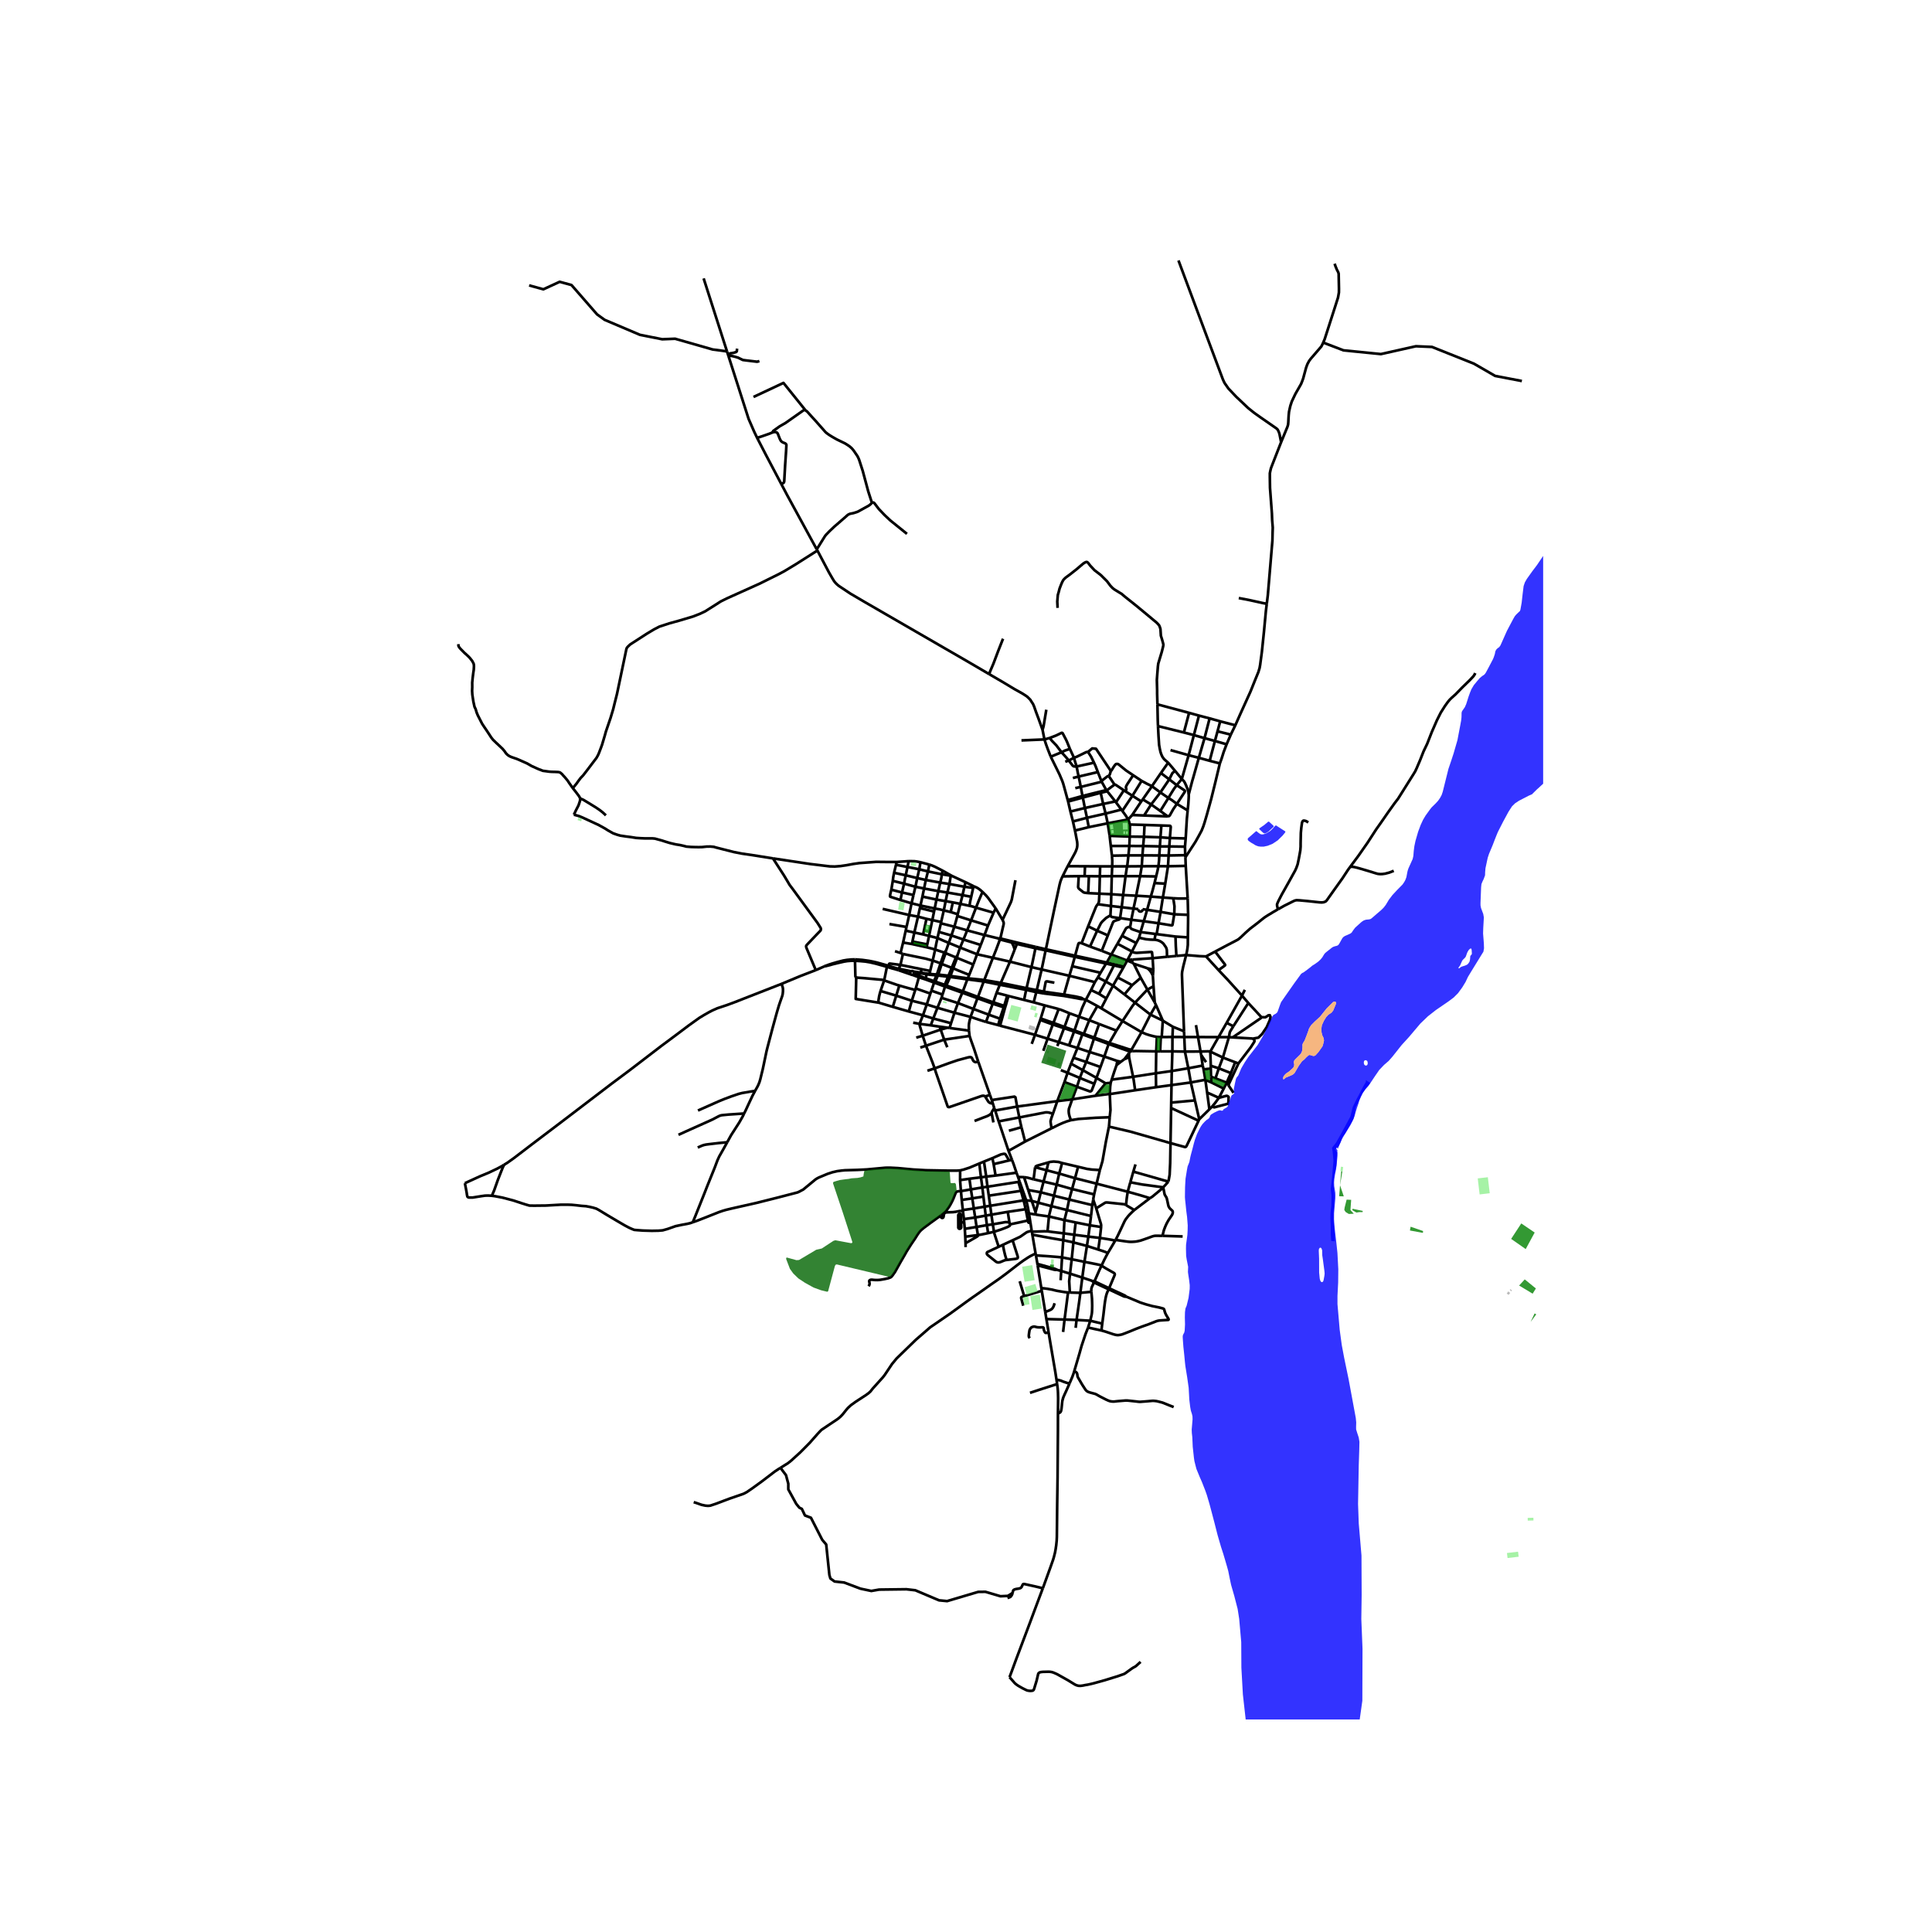 <svg xmlns="http://www.w3.org/2000/svg" xmlns:xlink="http://www.w3.org/1999/xlink" width="960" height="960" viewBox="0 0 720 720"><defs><style>*{stroke-linejoin:round;stroke-linecap:butt}</style></defs><g id="figure_1"><path id="patch_1" d="M0 720h720V0H0z" style="fill:#fff"/><g id="axes_1"><path id="patch_2" d="M162.912 640.8h412.176V86.4H162.912z" style="fill:#fff"/><g id="LineCollection_1"><path d="m291.267 366.654-13.638 5.329-3.472 1.368-3.278 1.215-3.558 1.186-1.77.783-1.216.62-2.03 1.153-1.696 1.03-2.004 1.434-1.98 1.419-4.827 3.628-5.353 3.987-11.793 9.037M187.817 434.108l1.245-.769 2.429-1.73 6.775-5.178 11.234-8.513 18.345-13.993 6.807-5.082M307.248 360.126l-3.232 1.408M307.248 360.126l1.055-.215 1.087-.274.855-.254 2.053-.5 2.214-.509 1.206-.198 1.574-.128 1.343.009" clip-path="url(#pf382ab6a43)" style="fill:none;stroke:#000"/><path d="m318.666 357.532-1.31.032-1.734.167-1.374.23-2.094.54-1.981.572-1.294.417-.855.325-.776.31M364.121 355.626l-1.406 3.828M364.121 355.626l1.375-3.462M364.121 355.626l5.897 1.311M364.121 355.626l-6.328-2.493M334.942 361.027l.623-1.43M334.942 361.027l-.12.532M334.942 361.027l-.861-.187-1.712-.52-.997-.33M334.942 361.027l4.626.926M339.568 361.953l-.191.148-.13.204-.054.234.027.24.106.215.173.17M340.358 362.024l-.18-.106-.204-.048-.21.01-.196.073M340.622 362.66l-.003-.18-.048-.171-.087-.156-.126-.129M343.171 362.484l-.679-.12-.383-.051-.366-.051-.685-.096-.7-.142M339.499 363.164l.144.077.158.042.165.007M339.499 363.164l-4.677-1.605M339.966 363.29l.224-.055.195-.123.146-.178.08-.214M339.966 363.29l.896.325 1.574.588M349.508 363.54l1.635.198M349.508 363.54l.143-.373M349.508 363.54l-.947 2.271M349.508 363.54l-.478-.08M354.062 364.08l6.44.894M354.062 364.08l.147-.373M354.062 364.08l-1.395 3.172M354.062 364.08l-.727-.078M360.502 364.974l-1.67 4.462M360.502 364.974l.16-.382M360.502 364.974l6.098.796M366.6 365.77l5.995 1.215M366.6 365.77l.198-.51M366.6 365.77l-2.143 5.755M412.088 365.787l2.701 1.542M412.088 365.787l-2.942-1.533M412.088 365.787l3.052-6.003M412.088 365.787l-2.534 4.585M408.034 366.002l1.112-1.748M408.034 366.002l-1.432 2.96M408.034 366.002l-9.518-2.363M414.79 367.33l4.258 3.262M414.79 367.33l1.738-3.06M414.79 367.33l-2.5 4.748M372.595 366.985l-1.205 3.027M372.595 366.985l.374-.7M372.595 366.985l9.818 1.91M382.413 368.894l.153-.634M382.413 368.894l-.767 3.747M382.413 368.894l3.779.85M406.602 368.962l2.952 1.41M406.602 368.962l-1.939 3.639M386.38 368.993l1.814-7.697M386.38 368.993l-.188.752M386.38 368.993l-2.156-.4-1.658-.333M386.38 368.993l2.62.575M358.616 369.96l-1.614 3.86M358.616 369.96l.216-.524M358.616 369.96l5.657 2.05M358.616 369.96l-6.433-2.293M371.39 370.012l3.984 1.03M371.39 370.012l-1.213 3.53M409.554 370.372l2.735 1.706M375.374 371.042l.44.133M375.374 371.042l-1.143 3.812M364.273 372.01l-1.478 4.01M364.273 372.01l5.673 2.056M364.273 372.01l.184-.485M412.29 372.078l-1.894 3.68M404.663 372.6l-.944-.259M404.663 372.6l4.288 2.318M402.129 378.911l1.167-3.32 1.367-2.99M381.646 372.641l3.575.896M381.646 372.641l-5.832-1.466M385.22 373.537l4.108 1.143M385.22 373.537l.972-3.792M369.946 374.066l-1.492 4.063M369.946 374.066l.231-.524M369.946 374.066l4.127 1.313M389.328 374.68l5.204 1.359M389.328 374.68l-1.478 4.88M408.95 374.918l-3.013 5.274M408.95 374.918l1.446.84M430.81 374.546l2.535 5.81M430.81 374.546l-2.066 3.57M430.337 373.58l.335.71.138.256M374.073 375.379l-1.423 4.246M374.073 375.379l.477.16M374.073 375.379l.158-.525M410.396 375.758l7.938 4.75M428.744 378.116l4.601 2.24M428.744 378.116l-5.757-4.454M428.744 378.116l-3.315 6.538M402.129 378.911l3.808 1.281M402.129 378.911l-3.574-1.308M402.129 378.911l-1.698 5.11M387.672 380.103l-1.962 5.536M387.672 380.103l.178-.543M387.672 380.103l4.665 1.704M418.334 380.509l-2.279 3.576M418.334 380.509l7.095 4.145M422.987 373.662l-1 1.311-.99 1.493-2.663 4.043M405.937 380.192l3.666 1.424M405.937 380.192l-2.03 5.1M361.692 378.966l1.103-2.946M361.692 378.966 355.7 377.4M361.1 384.08l-.04-1.937.081-.795.16-.802.391-1.58" clip-path="url(#pf382ab6a43)" style="fill:none;stroke:#000"/><path d="m367.453 380.84-2.525-.794-3.236-1.08M409.603 381.616l6.452 2.469M409.603 381.616l-1.766 5.056M425.43 384.654l-3.764 6.566M431.14 386.415l-.998-.183-1.718-.437-1.374-.444-1.62-.697M416.055 384.085l-2.656 4.581M403.75 385.617l.156-.325M403.75 385.617l3.94 1.444M403.75 385.617l-.405-.125M431.14 386.415l-.25 5.4M431.14 386.415l1.447.08M436.937 386.45l-.024 5.358M436.937 386.45l.17-3.794M436.937 386.45l-4.004.04M436.937 386.45l4.408.025M407.69 387.061l-1.606 4.995M407.69 387.061l5.466 2.016M407.69 387.061l.147-.39M441.345 386.475l-.093-2.148M441.345 386.475l.236 5.425M441.345 386.475h5.122M446.467 386.476l.937 5.394M446.467 386.476l7.634.033M446.467 386.476l-.766-4.451M454.1 386.509l-3.055 5.38M454.1 386.509l3.047-5.331M454.1 386.509l3.878.007M457.978 386.516l-2.245 7.604M457.978 386.516l1.422.092M459.628 382.467l-1.195 1.927-.094.246-.084.286-.277 1.59M459.4 386.608l7.095.402.392.075M461.534 396.31l4.579-6 1.246-1.93.12-.27.032-.25-.06-.214-.132-.239-.152-.163-.28-.159M469.928 379.066l1.626.043.68-.405.43-.318.552-.055.28.666-.248 1.113-1.167 2.66-1.726 2.573-1.374 1.35-2.094.392M413.156 389.077l-1.62 4.663M413.156 389.077l.243-.41M413.156 389.077l7.237 2.562.788.144M421.181 391.783l.816-.041M421.181 391.783l-.458.722M421.181 391.783l.485-.563M436.913 391.808l-.23 7.33M436.913 391.808l4.668.092M436.913 391.808l-4.565.005M441.58 391.9l5.824-.03M441.58 391.9l1.273 6.209M447.404 391.87l.226 1.266M451.045 391.89l-.76-.1-2.881.08M406.084 392.056l5.451 1.684M406.084 392.056l-4.546-1.506M406.084 392.056l-1.29 3.697M455.733 394.12l-1.52 4.008M455.733 394.12l4.582 1.756M455.733 394.12l-4.688-2.23M461.534 396.31l-1.22-.434M461.534 396.31l-3.767 8.095M417.72 395.683l-1.334-.29M417.72 395.683l1.307-.957M416.123 396.894l.766-.564.83-.647M448.541 398.509l-.331-1.408M448.541 398.509l.657 3.896M448.541 398.509l2.692-.28M454.213 398.128l-2.983-.938M454.213 398.128l4.496 1.782M454.213 398.128l-1.24 3.745M442.853 398.109l5.357-1.008M442.853 398.109l-6.17 1.029M442.853 398.109l.938 5.296M458.71 399.91l-1.57 3.56M458.71 399.91l1.605-4.034M430.828 405.163l5.76-.78M430.828 405.163l-7.798 1.142M430.828 405.163l-.058-5.188M452.973 401.873l4.167 1.598M452.973 401.873l-1.662-.594M449.198 402.405l.662 4.752M449.198 402.405l2.266 1M449.198 402.405l-5.407 1M451.464 403.405l4.585 2.266M451.464 403.405l-.153-2.126M443.791 403.405l1.53 6.687M443.791 403.405l-7.203.977M457.14 403.47l-1.091 2.201M457.14 403.47l.627.935M456.049 405.671l-1.805 3.452M449.86 407.157l.847 6.248M449.86 407.157l4.384 1.966M451.699 412.398l.807.28 5.25-1.375.123-2.458-.16-.195-.156-.111-.175-.103-.19-.043-.16-.007-2.794.737" clip-path="url(#pf382ab6a43)" style="fill:none;stroke:#000"/><path d="m451.699 412.398.974-1.135 1.57-2.14M450.707 413.405l-3.778 3.711M450.707 413.405l.992-1.007M446.929 417.116l-.254.536M446.929 417.116l-1.607-7.024M388.194 361.296l1.479-7.131M388.194 361.296l10.322 2.343M388.194 361.296l-3.783-.877M432.587 386.494l.346-.004M432.587 386.494l-.239 5.319M430.89 391.816l-.12 8.16M430.89 391.816l1.458-.003M421.997 391.742l1.381-.056 7.512.13M451.045 391.89l.185 5.3M451.233 398.229l.078 3.05M451.233 398.229l-.003-1.039M369.959 411.09l-.358-1.127M369.959 411.09l.563 1.846M367.11 408.63l.135.195.608.969.415.675.255.297.284.188.256.126.275.08.252.007.369-.076M386.617 471.014l-.548-3.162M386.617 471.014l.078.542M393.904 473.231l-.37-.204-.186-.098-.833-.273-5.898-1.642M385.71 385.64l4.701 1.444M385.71 385.64l-13.016-3.397M385.71 385.64l-1.212 3.384M384.411 360.42l1.47-7.025M384.411 360.42l-8.021-2.045M382.566 368.26l1.375-5.872.47-1.969M462.856 371.024l-5.709 10.154M462.856 371.024l1.062-2.139M462.856 371.024l2.36 2.774M454.123 361.534l3.371 3.56 5.362 5.93M441.252 384.327l-4.145-1.67M442.04 355.917l-1.128 4.474-.183.922-.176.833-.051.575-.024.571.774 21.035M469.928 379.066l.005.085v.084l-.01.095-.02.052-.042.056-10.461 7.17M448.21 397.1l-.58-3.964M436.588 404.382l.095-5.244M436.588 404.382l-.112 6.527M445.322 410.092l-8.846.817M436.476 410.909l-.034 2.019M436.442 412.928l10.233 4.724M436.442 412.928l-.224 13.077M436.218 426.005l5.286 1.442.137.022.126-.012.115-.042.127-.083.132-.179.116-.204 4.418-9.297M413.268 419.855l8.02 1.873 14.93 4.277M435.402 440.353l.135-.56.356-2.015.196-4.28.129-7.493M388.53 271.999l.704 3.566M368.615 251.214l4.968 2.897 4.424 2.66 2.989 1.668 1.202.766.548.373.671.64.567.588.455.738.512.755.44 1 .702 2.017.983 2.621 1.455 4.062M389.931 264.487l-1.033 6.215-.367 1.297M389.234 275.565l1.919-.53M389.234 275.565l-8.563.359M391.583 282.001l-1.07-2.731-.716-1.958-.563-1.747M385.881 353.395l.108-.515M385.881 353.395l3.792.77M385.881 353.395l-6.905-1.617M376.39 358.375l-3.421 7.91M376.39 358.375l1.734-4.472M376.39 358.375l-6.372-1.438M396.532 370.642l1.984-7.003M396.532 370.642l-.096.5M396.532 370.642 389 369.568M403.72 372.341l-.733-.479-2.06-.483-4.395-.737M398.516 363.639l1.073-3.559M400.65 356.167l-.11.422M400.65 356.167l-10.877-2.41M403.084 351.501l-.835-.096-.187.086-.165.169-1.247 4.507M400.65 356.167l11.812 2.539M429.81 361.425l-2.14-.57M429.81 361.425l-.17 2.19M429.81 361.425l-.258-4.346M403.084 351.501l3.13 1.252M403.084 351.501l2.428-6.286M409.112 336.972l4.907.669M409.704 333.041l-.12 2.462-.044.477-.104.4-.128.29-.196.302M405.512 345.215l2.916-7.245.225-.394.22-.286.24-.318M409.995 322.86l-.118 3.698M409.995 322.86h4.487M409.995 322.86l-5.645-.03M397.91 322.8l6.44.03M400.607 309.519l.268 1.334.555 2.958.06.814-.02.643-.108.687-.236.743-.355.873-.523.977-2.338 4.253M395.977 326.601l1.416-2.818.517-.982M441.889 322.687l-.12-3.21M441.889 322.687l.723 12.146M441.889 322.687l-6.611.14M395.977 326.601l6.031-.086M389.773 353.756l3.104-14.783 2.021-9.37.304-1.12.296-.802.22-.52.26-.56M409.877 326.558l-.173 6.483M409.877 326.558l4.45-.046M409.877 326.558l-4.074-.024M404.35 322.83l-.145 3.687M404.205 326.517l1.598.017M404.205 326.517l-2.197-.002M405.533 332.839l-.93-.112-.512-.071-.344-.143-.231-.182-1.155-.908-.344-.335-.098-.143-.101-.213-.03-.236.22-3.981M405.803 326.534l-.27 6.305M405.533 332.839l4.17.202M409.704 333.041l4.45.203M389 369.568l-.087.647M392.933 366.224l-2.581-.48-.162-.009-.206.024-.133.046-.094.058-.057.081-.7 3.624M414.138 355.737l2.3-4.034M414.138 355.737l-1.676 2.969M414.138 355.737l5.942 2.23M414.138 355.737l-3.545-1.4M399.589 360.08l.951-3.491M399.589 360.08l10.552 2.44M410.14 362.52l2.05-3.437M410.14 362.52l-.994 1.734M420.08 357.966l1.76.73M420.08 357.966l.112-.24M420.08 357.966l-1.24 2.232M418.84 360.198l-6.378-1.492M418.84 360.198l-.207.394M412.462 358.706l-.273.377M389.773 353.756l-3.784-.876M389.773 353.756l-.1.409M389.673 354.165l10.867 2.424M400.54 356.589l11.65 2.494M412.19 359.083l2.95.7M418.633 360.592l-2.105 3.679M418.633 360.592l-3.493-.808M422.987 373.662l4.613-4.867M422.987 373.662l-3.94-3.07M432.933 386.49l.412-6.134M437.107 382.656l-3.127-1.891-.635-.41M459.628 382.467l4.618-7.187.97-1.482M469.928 379.066l-.011-.104-.032-.084-.05-.087-4.618-4.993M457.147 381.178l2.48 1.289M449.456 356.426l4.667 5.108M442.04 355.917l5.063.414 2.353.095M452.85 354.627l-1.968 1.04-1.426.759M442.681 349.335l-.016 2.815-.154 1.372-.222 1.328-.248 1.067M438.415 356.25l1.945-.165 1.68-.168" clip-path="url(#pf382ab6a43)" style="fill:none;stroke:#000"/><path d="m454.123 361.534 2.366-1.726.068-.082.024-.09-.016-.122-3.715-4.887" clip-path="url(#pf382ab6a43)" style="fill:none;stroke:#000"/><path d="m476.34 338.838-.375.19-.496.303-.903.516-2.053 1.239-1.131.726-.787.6-1.997 1.605-2.71 2.07-1.685 1.495-1.759 1.673-.767.66-.434.3-.548.293-3.328 1.721-4.517 2.398M422.51 359.155l5.16 1.7M422.51 359.155l-.67-.46M422.51 359.155l2.616 5.25M429.552 357.079l-7.475.517M434.922 356.581l-1.11.095-4.26.403M421.843 354.604l.647.333.525.118.633.049 5.386-.35.165.03.115.101.238 2.194M430.337 373.58l-2.737-4.785M430.337 373.58l-.455-6.016M427.6 368.795l2.282-1.231M427.6 368.795l-2.474-4.39M429.882 367.564l-.242-3.95M419.048 370.592l2.875-3.449M421.923 367.143l3.203-2.738M421.923 367.143l-5.395-2.872M406.213 352.753l4.38 1.585M406.213 352.753l2.668-5.906M408.881 346.847l1.382-2.767.523-.644.628-.603.79-.73.588-.37 1.07-.615" clip-path="url(#pf382ab6a43)" style="fill:none;stroke:#000"/><path d="m417.426 342.142-.627-.044-2.206-.317-.403-.108-.2-.234-.128-.321M414.019 337.64l-.18 3.2.023.278M410.593 354.338l2.271-5.748M417.426 342.142l4.175.64M417.426 342.142l.597-4.05M412.864 348.59l1.836-4.651.165-.36.219-.212.245-.117.54-.219.586-.179.5-.15.284-.127.115-.131.044-.137.028-.165M405.512 345.215l3.37 1.632M408.881 346.847l3.983 1.743M418.145 348.743l1.33-2.487.22-.346.308-.206.435-.183.75-.217M425.037 347.355l-2.795-.94-.541-.235-.28-.23-.152-.243-.081-.403M421.6 342.782l-.215 1.484-.197 1.038M416.437 351.703l1.708-2.96M416.437 351.703l5.406 2.9M421.843 354.604l1.595-3.17M421.843 354.604l-1.651 3.122M425.037 347.355l-.142.681-.404 1.421M423.438 351.433l.434-.8.62-1.176" clip-path="url(#pf382ab6a43)" style="fill:none;stroke:#000"/><path d="m430.24 350.204-.78-.001-.916-.044-1.451-.138-.718-.148-.82-.185-1.064-.23M418.145 348.743l5.293 2.69M425.037 347.355l1.218-4.044M425.037 347.355l5.617.712M442.681 349.335l-4.604-.31M442.78 340.937l-.023 3.033-.076 5.365M438.077 349.025l-7.024-.907M438.415 356.25l-.227-3.689-.111-3.536M438.415 356.25l-3.493.331M430.24 350.204l.414-2.137M434.922 356.581l-.071-2.406-.067-.423-.137-.447-.247-.454-.4-.563-.399-.592-.528-.468-.646-.418-.692-.3-.55-.16-.464-.088-.48-.058M431.053 348.118l-.399-.05M431.053 348.118l.695-4.046M435.278 322.827l-3.557-.022M435.278 322.827l.235-4.01M435.278 322.827l-1.021 6.476M431.72 322.805l-6.222.018M430.86 326.623l.5-2.076.36-1.742M432.036 318.799l-.088 1.857-.227 2.149M424.886 326.524l5.975.099M424.886 326.524l-5.427-.007M424.886 326.524l.612-3.701M423.463 333.803l.195-1.293 1.228-5.986M425.498 322.823l-5.493.044M425.498 322.823l.254-4.054M430.254 329.106l.286-1.186.32-1.297M423.463 333.803l5.406.325M423.463 333.803l-4.914-.237M423.463 333.803l-1.047 4.803M428.87 334.128l-1.37 4.933M428.87 334.128l4.496.347M430.254 329.106l-.76 2.89-.625 2.132M433.366 334.475l3.835.268M433.366 334.475l.89-5.172M433.366 334.475l-.845 5.361M442.612 334.833l.04 1.27.128 4.834M437.612 340.73l2.017.081 3.15.126M432.521 339.836l-5.02-.775M432.521 339.836l5.091.894M431.748 344.072l.266-1.46.507-2.776M427.5 339.061l-1.685-.235M426.255 343.311l.598-1.985.647-2.265M424.217 338.802l-.004.194.042.19.087.174.127.148.159.114.181.072.194.026.194-.02.184-.068.162-.108.131-.144.092-.172.049-.188v-.194M421.6 342.782l4.655.53M422.416 338.606l-.19 1.107-.625 3.069M426.255 343.311l5.493.761M437.612 340.73l-.647 3.901-.087.167-.16.064-.172-.004-4.798-.786M418.549 333.566l-4.395-.322M418.549 333.566l.91-7.049M418.549 333.566l-.526 4.527M419.459 326.517l-5.133-.005M419.459 326.517l.546-3.65M414.326 326.512l-.172 6.732M414.326 326.512l.156-3.652M414.154 333.244l-.135 4.397M414.019 337.64l4.004.453M418.023 338.093l4.393.513M422.416 338.606l1.801.196M437.201 334.743l.204 1.034.286 1.95-.079 3.003M414.482 322.86l5.523.007M414.389 318.89l.12 1.872-.027 2.098M420.536 318.783l-.27 2.402-.103.92-.158.762M421.054 307.272l5.476.152M420.42 305.395l.182.332.195.56.257.985M421.013 311.776l.086-3.699-.045-.805M412.633 294.881l-.236-.283M412.633 294.881l3.006 3.787M412.633 294.881l-2.431.584M410.564 291.33l-7.783 1.93M410.564 291.33l-.104-.259M410.564 291.33l1.72 3.108M405.747 308.256l-.665-3.488M405.747 308.256l7.058-1.432M405.747 308.256l-5.14 1.263M400.607 309.519l-.75-3.391M420.42 305.395l-7.615 1.429M420.42 305.395l1.516-1.656M418.256 302.196l1.305 1.786.86 1.413M409.128 287.728l-7.134 1.668M409.128 287.728l1.332 3.343M407.707 284.236l.588 1.293.833 2.199M401.994 289.396l.787 3.865M401.994 289.396l-2.168.544M401.233 285.654l.15.787.301 1.643.31 1.312M402.78 293.26l.621 3.385M402.78 293.26l-2.055.456M412.284 294.438l-2.206.548M412.284 294.438l.113.16M403.401 296.645l.14.576M403.401 296.645l-5.49 1.522M403.401 296.645l6.677-1.66M397.91 298.167l.148.547M391.583 282.001l3.275 6.631.991 2.335.356 1.001.372 1.32 1.333 4.879M398.058 298.714l.86 3.717M398.058 298.714l5.483-1.493M403.541 297.221l.757 3.902M403.541 297.221l6.66-1.756M398.917 302.431l.94 3.697M398.917 302.431l5.38-1.308M404.298 301.123l.784 3.645M404.298 301.123l6.82-1.507M415.639 298.668l-4.52.948M415.639 298.668l.251.339M410.202 295.465l.917 4.151M410.202 295.465l-.124-.48M411.119 299.616l.909 3.58M412.805 306.824l.724 4.68M412.805 306.824l-.777-3.628M399.856 306.128l5.226-1.36M405.082 304.768l6.946-1.572M412.028 303.196l5.881-1.474M417.91 301.722l-2.02-2.715M417.91 301.722l.346.474M407.707 284.236l-6.474 1.418M405.387 280.296l.234.153 1.013 1.582.619 1.261.454.944M400.22 282.43l.75 2.447.263.777" clip-path="url(#pf382ab6a43)" style="fill:none;stroke:#000"/><path d="m398.292 283.423 1.082 1.392.407.533.343.235.4.063.71.008M441.867 312.464l-5.89-.154M441.867 312.464l-.262 3.06M442.609 302.024l-.299 3.071-.443 7.369M421.013 311.776l-7.484-.272M421.013 311.776l5.311.069M421.013 311.776l-.138 3.483M413.53 311.504l.428 3.754M426.324 311.845l.206-4.421M426.324 311.845l-.303 3.45M426.324 311.845l6.14.2M435.976 312.31l-.213 3.13M435.976 312.31l-3.512-.266M432.814 307.633l3.24.11.138.114.075.153.035.242-.326 4.058M426.53 307.424l6.284.209M413.958 315.258l.431 3.631M413.958 315.258l6.917.001M420.875 315.26l5.146.036M420.536 318.783l.211-2.213.128-1.31M426.021 315.296l-.269 3.473M426.021 315.296l6.224.13M435.763 315.44l-.25 3.377M435.763 315.44l5.842.084M435.763 315.44l-3.518-.015M441.717 318.694l-.05-1.209-.062-1.96M414.389 318.89l6.147-.107M420.536 318.783l5.216-.014M425.752 318.769l6.284.03M435.513 318.817l6.204-.123M435.513 318.817l-3.477-.018M441.717 318.694l.053.783M432.036 318.799l.21-3.374M432.245 315.425l.219-3.38M432.464 312.044l.35-4.411M361.325 386.057l-.224-1.977M361.325 386.057l-9.45 1.39M364.553 395.623l-1.502-4.594-1.2-3.36-.526-1.612M361.1 384.08l-7.23-.976M372.65 379.625l-.66 2.396M372.65 379.625l-4.196-1.496M362.795 376.02l-5.793-2.2M362.795 376.02l5.659 2.11M371.99 382.021l.704.222M371.99 382.021l-4.537-1.18M368.454 378.13l-1.001 2.71M411.535 393.74l-1.418 3.906M411.535 393.74l4.851 1.653M394.532 376.039l-1.947 5.17M398.555 377.603l-2.897-1.179-1.126-.385M392.337 381.807l4.195 1.37M392.337 381.807l-1.926 5.277M392.337 381.807l.248-.598M390.411 387.084l4.169 1.289M390.411 387.084l-1.598 4.537M398.555 377.603l-1.844 5.113M396.532 383.176l3.75 1.248M396.532 383.176l-1.952 5.197M396.532 383.176l.179-.46M394.58 388.373l3.81 1.202M394.58 388.373l-.541 1.461M400.282 384.424l.15-.403M400.282 384.424l-1.893 5.151M400.282 384.424l3.063 1.068M398.39 389.575l3.148.975M403.345 385.492l-1.807 5.058M401.538 390.55l-1.473 3.647M419.027 394.726l1.753-.73M419.027 394.726l1.696-2.22M420.723 392.505l.057 1.492M422.267 401.293l8.503-1.318M422.267 401.293l-7.975 1.064M423.03 406.305l-.515-3.677-.248-1.335M420.78 393.997l.248 1.277 1.239 6.02M430.77 399.975l5.913-.837M414.292 402.357l-.372 1.16M416.123 396.894l-.834 2.386-.997 3.077M413.581 407.668l.68-.03 8.77-1.333M416.123 396.894l.263-1.501M413.581 407.668l-5.327.689M413.558 416.37l.28-2.705-.257-5.997M413.92 403.518l-.083.626-.104.81-.152 2.714M399.585 409.688l1.761-4.692M399.585 409.688l8.669-1.331M399.585 409.688l-5.57.675M399.093 417.457l-.527-1.5-.208-.898-.072-.604-.016-.555.08-.666 1.235-3.546M370.868 413.85l8.18-1.466M370.868 413.85l-.346-.914M370.868 413.85l1.307 4.061M369.601 409.963l-.674-1.915M379.049 412.384l-.623-3.451-.383-.255-8.442 1.285M379.049 412.384l14.966-2.021M379.049 412.384l.813 4.053M394.015 410.363l-1.616 4.681M394.015 410.363l2.682-7.11M400.065 394.197l-.91 2.207M400.065 394.197l4.73 1.556M404.795 395.753l-1.26 3.068M404.795 395.753l5.322 1.893M410.117 397.646l-1.487 4.048M399.156 396.404l4.38 2.417M397.85 399.793l.527-1.358.779-2.03M403.535 398.82l-1.117 2.9M403.535 398.82l5.095 2.874M408.63 401.694l-.824 2.218M408.63 401.694l3.385 2.03M412.015 403.723l-3.761 4.634M413.92 403.518l-1.137.118-.768.087M395.349 398.8l2.501.993M397.85 399.793l-1.153 3.46M397.85 399.793l4.568 1.927M402.418 401.72l-1.072 3.276M402.418 401.72l5.388 2.192M401.346 404.996l4.765 1.721.177.02.208-.052.188-.12.14-.154.076-.151.906-2.348M401.346 404.996l-4.649-1.742M401.2 491.902l5.1.297M401.2 491.902l-4.47-.15M401.2 491.902l-.33 2.949M402.616 481.803l-.455 3.455-.96 6.644M389.965 491.579l6.765.172M389.965 491.579l-.436-2.657M389.965 491.579l.822 4.975M406.3 492.199l-.807 2.54M406.3 492.199l4.47 1.075M406.72 481.414l.051.572.092.95.092 1.127.044 1.346.024 1.246-.024 1.204-.024.702-.052.723-.112.739-.51 2.176M410.77 493.274l-.303 2.553M413.155 480.481l-.34.719-.199.465-.172.46-.171.568-.177.731-.147.77-.128.77-.208 1.55-.423 3.667-.42 3.093M382.02 425.43l-1.357-5.36M382.02 425.43l9.858-4.94M382.02 425.43l-6.176 3.458M375.844 428.888l-3.67-10.977M375.844 428.888l1.294 3.357M392.399 415.044l-.577 1.608-.278.995-.03.342.03.322.334 2.18" clip-path="url(#pf382ab6a43)" style="fill:none;stroke:#000"/><path d="m399.093 417.457-1.598.484-1.358.517-1.454.643-2.805 1.39M413.558 416.37l-5.22.19-6.485.456-2.76.441M413.268 419.855l.08-.764.21-2.72M372.175 417.911l7.687-1.474M380.663 420.07l-.36-1.504-.441-2.129M392.399 415.044l-1.578-.439-.629-.07-.54.015-9.79 1.887M379.4 438.631l2.23.056M379.4 438.631l-.589-1.6M379.4 438.631l.594 1.744M381.63 438.687l1.555 4.801M385.19 439.498l-2.263-.612-1.297-.199M407.748 445.112l.923-3.995M407.748 445.112l-8.21-1.993M407.418 447.088l.087-.684.243-1.292M383.457 452.204l2.46.42M383.457 452.204l.551 3.446M383.457 452.204l-.916-.133M382.434 447.348l.324 1.238.331 1.51.368 2.108M406.154 456.628l-.565 4.211M406.154 456.628l4.197.646M406.154 456.628l-5.287-1.065M406.588 453.172l-.148 1.188-.286 2.268M422.723 450.945l5.811-4.41M422.723 450.945l-3.103-1.838M415.756 462.07l.815-1.584.987-2.08 1.462-3.117.32-.596.315-.473.356-.448.38-.504.603-.663.883-.874.846-.786M406.72 481.414l-4.104.39M407.678 477.94l-.187.413-.58 1.263-.107.33-.077.353-.035.31-.008.341.036.464M402.616 481.803l-3.914-.115M402.616 481.803l.728-5.697M403.344 476.106l-4.579-1.453M404.135 470.25l-.288 2.064-.503 3.792M406.987 477.345l-.691-.25-2.952-.989M407.678 477.94l.2-.424M407.678 477.94l5.477 2.541M407.678 477.94l-.69-.595M410.467 495.827l1.613.46 2.77.934.87.235.62.09.507-.007.555-.076.735-.159.995-.368 1.874-.735 2.337-.965 2.313-.881 2.368-.83 2.881-1.132.424-.135.37-.083.396-.064.444-.036 2.805-.182.072-.016.075-.06.02-.11-.032-.148-.116-.218-.746-1.247-.332-.675-.192-.528-.192-.73-.092-.223-.103-.139-.14-.111-.468-.143-1.334-.334-2.381-.484-2.197-.595-2.19-.707-5.34-2.233" clip-path="url(#pf382ab6a43)" style="fill:none;stroke:#000"/><path d="m419.656 483.192-.26-.257-.2-.135-.348-.158-5.513-2.55M413.155 480.481l5.621 2.613.248.087.204.028.428-.017M405.493 494.74l-.966 2.47-1.447 4.351-.815 2.914-1.914 6.504M398.574 515.577l.999-2.339.475-1.278.303-.98" clip-path="url(#pf382ab6a43)" style="fill:none;stroke:#000"/><path d="m437.389 524.363-1.658-.643-2.062-.837-.351-.14-.875-.238-.603-.15-.44-.108-.371-.083-.771-.087-.32-.02-.479-.008-2.058.178-2.225.175-.5.012-.53-.036-.732-.099-2.485-.262-.906-.092-.612.009-3.048.25-.599.067-.571.067-.404.005-.567-.048-.643-.115-.595-.223-.823-.369-2.373-1.215-1.323-.758-.391-.151-1.95-.52-.66-.239-.454-.286-.404-.392-.607-.914-.811-1.27-1.458-2.504-.08-.18-.084-.23-.04-.277-.042-.396-.062-.263-.077-.21-.123-.219-.147-.138-.266-.183-.238-.133-.22-.11M393.955 515.797l.212 1.614.072.862.044.885.044 1.874-.016 2.104-.042 3.626M388.618 591.918l.32-.856 2.629-7.257.883-2.514.315-1.06.22-.885.196-.755.223-1.242.224-1.517.167-1.644.065-1.421.127-12.126.14-9.973.072-9.442.06-8.044.01-6.42M398.574 515.577l-.344.798-.887 1.989-.683 1.477-.18.409-.24.587-.167.588-.176.655-.092.77-.191 1.914-.132.77-.092.378-.152.286-.18.19-.3.163-.489.211M384.543 459.029l-.062-.397M384.543 459.029l.192 1.112M390.388 458.882l-1.286-.016-1.287.044-3.272.119M390.388 458.882l.52-5.543M396.432 459.632l-3.903-.464-2.14-.286M405.589 460.84l-.52 3.478M405.589 460.84l4.319.5M405.589 460.84l-5.254-.683M415.569 462.384l.187-.314M412.86 466.97l1.973-3.304.736-1.282M409.908 461.34l2.464.381 1.394.234.691.123.592.143.52.163M396.245 462.194l-4.043-.684-7.467-1.37M385.941 467.184l-.638-3.692-.568-3.351M405.07 464.318l-.935 5.932M405.07 464.318l-5.042-1.31M405.07 464.318l4.219 1.361M410.503 471.679l1.023-2.176.827-1.592.507-.941M409.289 465.68l1.261.4 1.112.39.607.23.59.27M396.684 454.693l-4.386-1.032-1.39-.322M385.918 452.624l1.466.227 1.604.222 1.92.266" clip-path="url(#pf382ab6a43)" style="fill:none;stroke:#000"/><path d="m391.838 449.5-.743 2.934-.188.905M393.78 441.47l5.758 1.65M393.78 441.47l-4.876-1.119M393.78 441.47l-1.002 4.14M393.78 441.47l.954-4.116M399.538 443.12l-1.089 3.901M399.538 443.12l1.093-4.037M396.684 454.693l4.183.87M396.684 454.693l-.252 4.94M396.684 454.693l.947-3.748M396.432 459.632l-.187 2.562M396.432 459.632l3.903.525M396.245 462.194l3.783.813M395.793 468.598l.224-3.097.228-3.307M392.778 445.61l-.94 3.89M392.778 445.61l5.671 1.411M392.778 445.61l-4.911-1.28M398.45 447.021l-.819 3.924M398.45 447.021l8.604 2.082M407.054 449.103l.364-2.015M406.588 453.172l.409-3.487.057-.582M400.867 455.563l-.532 4.594M400.335 460.157l-.307 2.85M400.028 463.007l-.631 6.282M398.765 474.653l.632-5.364M398.765 474.653l-3.275-1M398.702 481.688l-.252-4.24.315-2.795M395.49 473.652l-.232 3.459M395.49 473.652l.303-5.054M395.49 473.652l-1.586-.42M386.07 467.852l-.129-.668M395.793 468.598l-1.678-.167-3.619-.286-4.427-.293M395.793 468.598l3.604.69M399.397 469.289l4.738.96M410.503 471.679l-.388-.182-.395-.122-.424-.101-5.161-1.024M407.878 477.516l1.834-4.193.79-1.644M413.335 480.092l2.073-4.923.034-.131.01-.139-.047-.19-.08-.13-.186-.176-.226-.139-2.693-1.521-1.717-1.064M398.03 481.669l.672.02M398.03 481.669l-1.3 10.082M388.07 480.02l1.211.14 1.011.135 1.894.337.843.219.483.111.571.12 2.206.372.747.108.994.107M388.07 480.02l-1.375-8.464M388.07 480.02l.168 1.024M396.73 491.751l-.546 4.641M413.155 480.481l.18-.389M405.493 494.74l2.365.524 2.609.563M440.736 460.792l-7.494-.23M409.289 465.68l.619-4.34M409.908 461.34l.443-4.066M408.53 450.307l1.45 4.82.111.35.15.509.064.25.042.27.012.293-.008.475M407.418 447.088l1.112 3.219M408.671 441.117l1.216-5.072M408.671 441.117l11.595 3.01M408.671 441.117l-8.04-2.034M420.266 444.127l-.373 2.522-.22 2.153-.053.305M408.53 450.307l3.14-1.97.223-.128.212-.063.26-.024.61.036 5.941.627.36.095.344.227M420.266 444.127l.971-3.527" clip-path="url(#pf382ab6a43)" style="fill:none;stroke:#000"/><path d="m428.534 446.535-1.808-.57-1.994-.598-4.466-1.24M423.164 433.934l-.798 2.696M422.366 436.63l-1.129 3.97M422.366 436.63l13.036 3.723M433.48 442.477l.863-.906 1.06-1.218M433.48 442.477l-6.29-.848-1.496-.197-4.457-.832M428.534 446.535l.904-.572 3.634-3.008.409-.478" clip-path="url(#pf382ab6a43)" style="fill:none;stroke:#000"/><path d="m433.242 460.562.16-.727.255-1.068.213-.647.37-.957.38-.858.22-.456.663-1.188 1.275-1.888.151-.34.074-.208.049-.22.007-.183-.01-.194-.01-.123-.071-.199-.226-.258-.595-.536-.272-.29-.208-.337-.204-.401-.12-.517-.475-2.203-.16-.469-.163-.29-.208-.305-.252-.449-.116-.361-.155-.83-.333-1.583M409.887 436.045l.966-3.3 1.278-7.236 1.137-5.654M318.666 357.532l-.031.525M331.372 359.99l-4.556-1.282-1.39-.318-1.566-.31-2.509-.35-2.685-.198M335.565 359.597l-3.9-.502-.203.014-.092.067-.047.092-.028.182.077.54M328.15 369.31l-.263.916-.26 1.08-.2 1.248-.052.365v.15l.013.16.025.107.037.12.057.132.064.093M332.72 375.226l-3.475-1.033-1.674-.512M319.094 364.243l-.196 8.028 8.673 1.41M344.897 365.005l3.22 1.18M344.897 365.005l.128-.42M344.897 365.005l-2.46-.802M342.436 364.203l-1.158 4.161M338.685 376.94l1.115-3.994M338.685 376.94l5.273 1.434M338.685 376.94l-5.965-1.714M329.497 365.363l-1.347 3.947M329.497 365.363l.044-.148M335.158 367.276l-.817-.228-4.844-1.685M341.086 368.928l-1.286 4.018M341.086 368.928l.192-.564M335.158 367.276l1.923.566 1.598.445 2.407.641M339.8 372.946l-5.796-1.903M339.8 372.946l5.577 1.374M328.15 369.31l5.854 1.733M354.421 381.317l-.551 1.787M354.421 381.317l1.279-3.916M354.421 381.317l-6.615-1.748M335.158 367.276l-1.154 3.767M334.004 371.043l-1.284 4.183M345.377 374.32l3.979 1.255M345.377 374.32l-1.419 4.054M345.377 374.32l1.342-4.05M343.958 378.374l3.848 1.195M342.732 381.57l.152-.484 1.074-2.712M349.356 375.575l-1.55 3.994M349.356 375.575l1.518-3.708M349.356 375.575l6.344 1.826M347.806 379.57l-.935 2.533M346.87 382.103l3.333.508M346.87 382.103l-4.138-.532M342.732 381.57l-2.423-.45M343.861 385.984l-1.089-3.754-.052-.378.012-.281M355.7 377.401l1.302-3.58M353.87 383.104l-.76-.112M357.002 373.82l-6.128-1.953M350.874 371.867l.383-1.223M341.278 368.364l5.441 1.906M346.72 370.27l.369-1.079M350.203 382.61l2.908.382M350.203 382.61l.356 1.09M353.026 390.28l-1.151-2.833M342.962 390.396l2.119-.685M345.08 389.71l6.795-2.263M345.08 389.71l-1.219-3.726M348.325 398.152l-.847-2.342-1.095-2.788-1.302-3.311M351.875 387.447l-1.316-3.747M341.46 386.71l2.401-.726M343.861 385.984l6.698-2.284M350.559 383.7l2.552-.708M345.615 399.036l2.71-.884" clip-path="url(#pf382ab6a43)" style="fill:none;stroke:#000"/><path d="m364.553 395.623-.535.154-.238.044-.274.002-.336-.129-.287-.198-.22-.263-.423-.873-.184-.25-.228-.123-.24-.032-.32.02-.399.063-3.963 1.064-3.22 1.097-5.361 1.953M367.11 408.63l-.136-.13-.268-.12-.256-.031-.303.012-.428.106-11.88 4.106-.172.016-.173-.02-.163-.043-.064-.047-.116-.176-2.317-6.726-2.102-6.06-.407-1.365M364.553 395.623l4.374 12.425M378.811 437.032l-7.787 1.064M377.138 432.245l.637 1.693 1.036 3.094M357.801 439.788l3.476-.5M357.801 439.788l.016-3.614M358.12 443.893l-.12-1.229-.199-2.876M369.832 431.62l-3.13 1.267M369.832 431.62l.468 2.21M376.058 432.465l-1.19-2.041-.266-.353-.466-.088-1.164.246-3.14 1.39M371.024 438.096l-3.491.39M371.024 438.096l-.724-4.267M364.968 433.61l-3.661 1.542-2.269.73-1.22.292M258.19 455.487l1.63-.564 3.252-1.27 4.938-1.962 1.31-.444 1.183-.35 1.966-.476 9.46-2.136 7.598-1.906 7.734-2.01.663-.309.712-.381.711-.374 4.554-3.756.551-.357.743-.389 3.204-1.334 1.83-.604 1.758-.405 1.63-.222 1.294-.119 4.626-.128 3.532-.174 6.807-.627.847-.024 1.095.007 2.804.143 5.713.533 4.714.262 8.3.153h3.26l1.208-.09M359.854 464.766l-.028-1.457M359.723 460.883l4.714-.607M359.826 463.309l-.047-1.044-.056-1.382M359.54 457.957l.099 1.532.084 1.394M370.441 459.053l-2.205.496M370.441 459.053l-.46-2.784M376.358 456.293l.04.21-.006.134-.043.099-.103.111-.643.36-.791.333-1.702.647-2.669.866M372.175 464.636l-1.522-4.655-.076-.301-.136-.627M364.437 460.276l.028.206-.032.095-.094.1-.102.083-.343.218-4.068 2.33M364.437 460.276l-.492-3.034M368.236 459.549l-2.768.575-1.031.152M361.277 439.287l4.298-.532M361.277 439.287l.551 3.963M379.994 440.375l-.46.085M382.434 447.348l-.783-2.285-1.657-4.688M361.828 443.25l.52 3.343M361.828 443.25l-3.707.643M361.828 443.25l4.266-.715M358.12 443.893l.288 3.295M350.7 452.9l.278-.2.93-.778.46-.393.32-.374.407-.571.647-.91.42-.695.659-1.235.5-1.088.53-1.341.224-.548.12-.278.204-.238.08-.096.172-.083.275-.08.196-.036.999-.063M358.408 447.188l.408 3.769M358.408 447.188l3.94-.595M362.348 446.593l.555 3.78M362.348 446.593l4.138-.65M366.486 445.942l.456 3.752M366.486 445.942l-.392-3.407M364.968 433.61l1.734-.723M364.968 433.61l.607 5.145M365.575 438.755l1.958-.27M365.575 438.755l.52 3.78M366.094 442.535l1.91-.278M368.236 459.549l-.451-2.97M368.004 442.257l11.53-1.797M368.004 442.257l-.471-3.772M368.004 442.257l.488 3.335M367.533 438.485l-.83-5.598M368.492 445.592l11.99-1.8M368.492 445.592l.527 3.764M380.483 443.792l.979 3.558M380.483 443.792l-.949-3.332M381.462 447.35l-12.443 2.006M381.462 447.35l.972-.002M382.238 450.635l-.637-2.777-.14-.508M369.02 449.356l-2.078.338M369.02 449.356l.438 3.316M366.942 449.694l.413 3.33M366.942 449.694l-4.04.679M362.903 450.373l.519 3.36M362.903 450.373l-4.087.584M358.816 450.957l.04.381M382.238 450.635l-6.667.985M382.541 452.07l-.109-.528-.194-.907M369.458 452.672l-2.103.351M369.458 452.672l6.113-1.052M369.458 452.672l.524 3.597M375.57 451.62l.604 3.923M376.358 456.293l-.184-.75M383.063 454.844l-3.002.671-3.703.778M383.063 454.844l-.522-2.773M384.008 455.65l-.351.062-.11.009-.104-.014-.088-.047-.058-.054-.074-.101-.04-.131-.12-.53M384.48 458.632l-.384-2.422-.088-.56M370.018 356.937l-3.22 8.323M372.647 350.115l-1.415 3.796-1.214 3.026M372.647 350.115l4.413 1.13M372.647 350.115l.151-.39M372.647 350.115l-.811-.449M362.803 330.238l1.502.69.839.589 1.006.865M371.064 338.537l-2.844-3.947-.775-.914-1.295-1.294M363.73 338.258l1.086-2.763 1.334-3.113M334.127 321.24l4.506-.317M334.127 321.24l-.214 1.03M288.065 319.898l13.735 2.073 7.462.905 1.838.048 2.11-.16 2.3-.333 2.382-.444 2.429-.35 6.168-.444 4.937.047h2.701M354.302 339.893l2.612.812M354.302 339.893l-2.573-.618M354.302 339.893l.785-3.602M356.914 340.705l-.152.65M356.914 340.705l.975-3.868M338.633 320.923l-.447 2.175M343.036 321.328l-1.294-.255-1.007-.126-2.102-.024M335.565 335.408l4.139 1.223M335.565 335.408l.591-2.812M332.177 331.564l-.335 1.414-.16.825-.004.16.048.178.116.072 3.723 1.195M343.036 321.328l-.456 2.628M346.327 322.201l-1.094-.286-2.197-.587M339.704 336.63l-.88 4.368M339.704 336.63l.72-3.08M343.028 337.457l-1.942-.486-1.382-.34M335.613 355.15l.943-3.891M335.613 355.15l.879.365M335.613 355.15l-2.078-.667M361.197 363.314l-.535 1.278M361.197 363.314l1.518-3.86M355.22 360.852l1.622.714 4.355 1.748M371.064 338.537l-.782 1.596M371.064 338.537l2.554 4.267M355.22 360.852l-.543-.175M355.22 360.852l1.44-3.873M355.22 360.852l-1.01 2.855M357.793 353.133l-4.219-1.747M357.793 353.133l1.262-3.002M356.808 356.047l.322-.921.663-1.993M337.53 346.827l3.212.7M337.53 346.827l-.974 4.432M337.53 346.827l.305-1.366M362.715 359.454l-6.056-2.475M356.66 356.979l-.422-.172M356.66 356.979l.148-.932M336.556 351.259l3.315.556M372.798 349.726l-.962-.06M373.618 342.804l.285.647.122.343.035.345-.038.31-1.224 5.277M372.798 349.726l3.992.983M378.976 351.778l-.852 2.125M378.976 351.778l.522-.402M378.976 351.778l-1.916-.533M379.498 351.376l-2.708-.667M379.498 351.376l6.491 1.504M377.06 351.245l-.27-.536M378.124 353.903l-.204-.766-.296-.766-.28-.56-.284-.566M350.953 359.24l3.724 1.437M350.953 359.24l-.43-.222M350.953 359.24l1.457-4.032M350.953 359.24l-1.302 3.927M352.41 355.208l-.496-.195M352.41 355.208l3.828 1.6M352.41 355.208l.078-.82M353.574 351.386l.991-2.756M349.372 349.575l1.8.807 2.402 1.004" clip-path="url(#pf382ab6a43)" style="fill:none;stroke:#000"/><path d="m352.488 354.388.256-.636.83-2.366M346.448 362.949l.2-1.104M346.448 362.949l-1.08-.12-2.197-.345M349.156 363.143l-.384-.018-.347-.012-.466-.034-1.511-.13M347.582 357.993l.927-4.122M347.582 357.993l-.935 3.852M350.522 359.018l-1.518-.572-1.422-.453M336.492 355.515l4.075.842 4.394.905 2.621.73M345.31 353.01l2.2.558.999.303M351.914 355.013l-1.491-.502-1.914-.64M349.372 349.575l-.464 2.144-.399 2.152M349.372 349.575l.51-2.28M346.232 348.781l1.972.502 1.168.292M346.232 348.781l-2.213-.556M346.232 348.781l-.672 3.165M346.232 348.781l1.214-5.893M345.31 353.01l-5.439-1.195M345.31 353.01l.25-1.064M346.647 361.845l-3.215-.653M335.565 359.597l7.867 1.595M335.565 359.597l.927-4.082M339.871 351.815l.168-.937M340.742 347.526l3.277.7M340.742 347.526l1.375-5.924M340.742 347.526l-.703 3.352M340.04 350.878l5.52 1.068M337.835 345.461l.99-4.463M337.835 345.461l-6.373-1.1M343.028 337.457l5.305 1.104M343.028 337.457l.735-3.32M343.028 337.457l-.211.949M348.333 338.56l-.236 1.155M348.333 338.56l.663-3.32M351.729 339.275l-1.384-.352-2.012-.362M351.729 339.275l.687-3.438M351.729 339.275l-.999 4.336M328.948 338.714l9.877 2.284M338.825 340.998l3.292.604M342.117 341.602l3.148.826M342.817 338.406l-.269 1.21-.431 1.986M347.446 342.888l.65-3.173M347.446 342.888l3.284.723M347.446 342.888l-2.181-.46M350.73 343.61l-.088.478M344.019 348.225l1.246-5.797M349.883 347.296l.759-3.208M349.883 347.296l4.682 1.334M354.565 348.63l1.087-3.272M354.565 348.63l4.49 1.501M359.055 350.131l1.375-3.407M359.055 350.131l6.44 2.033M365.496 352.164l1.406-3.7M350.642 344.088l5.01 1.27M355.652 345.358l4.778 1.366M356.762 341.356l-.215.833-.408 1.51-.487 1.66M360.43 346.724l1.486-3.732M360.43 346.724l6.472 1.74M366.902 348.463l1.31-3.541M366.902 348.463l4.934 1.203M356.762 341.356l5.154 1.636M361.916 342.992l1.814-4.734M361.916 342.992l6.296 1.93M368.212 344.922l2.07-4.79M351.273 324.465l3.452 1.945M351.273 324.465l-.264 1.357M346.327 322.201l1.047.358 1.07.46 2.83 1.446M354.725 326.41l5.098 2.367M354.725 326.41l-.41-.065M359.823 328.777l2.98 1.46M359.823 328.777l-.416 1.691M346.327 322.201l-.503 2.55M343.763 334.137l.607-3.018M343.763 334.137l5.233 1.104M348.996 335.24l.687-3.152M348.996 335.24l3.42.597M352.416 335.837l.655-3.217M352.416 335.837l2.67.454M357.889 336.837l3.403.731M357.889 336.837l-2.802-.546M358.704 333.597l-.336 1.35-.48 1.89M363.73 338.258l6.552 1.875M361.292 337.568l.995.222 1.443.468M340.423 333.55l.735-3.082M340.423 333.55l-4.267-.954M336.156 332.596l.768-3.287M336.156 332.596l-3.979-1.032M332.177 331.564l.543-3.288M332.72 328.276l4.204 1.033M333.2 325.259l-.304 1.572-.176 1.445M336.924 329.309l4.234 1.16M337.547 326.196l-.352 1.604-.271 1.509M341.158 330.468l3.212.651M341.813 327.228l-.256 1.303-.399 1.937M344.37 331.12l.655-3.177M344.37 331.12l5.313.968M349.683 332.088l.712-3.177M349.683 332.088l3.388.532M353.07 332.62l.76-3.168M353.07 332.62l5.634.977M358.704 333.597l.703-3.129M358.704 333.597l3.244.604M361.948 334.2l-.4 1.764-.256 1.604M362.803 330.238l-.136.667M361.948 334.2l.719-3.295M333.2 325.259l.713-2.988M333.2 325.259l4.347.937M337.547 326.196l.639-3.098M337.547 326.196l4.266 1.032M341.813 327.228l.767-3.272M341.813 327.228l3.212.715M345.025 327.943l.8-3.192M345.025 327.943l5.37.968M350.395 328.911l3.435.54M351.01 325.822l-.232 1.533-.383 1.556M353.83 329.452l.485-3.107M353.83 329.452l5.577 1.016M359.407 330.468l3.26.437M351.01 325.822l-5.186-1.071M351.01 325.822l3.305.523M345.824 324.75l-3.244-.794M342.58 323.956l-4.394-.858M338.186 323.098l-4.273-.827M367.355 453.023l.43 3.556M367.355 453.023l-3.933.71M363.422 453.732l.523 3.51M363.422 453.732l-4.204.587M359.218 454.32l.107 1.215M358.856 451.338l.056.48.306 2.501M359.54 457.957l-.215-2.422M359.54 457.957l4.405-.715M363.945 457.242l3.84-.663M367.785 456.579l2.197-.31M376.174 455.543l-.93-.088-.4-.012-.248.028-.32.044-4.294.754M377.138 432.245l-1.08.22M370.3 433.83l5.758-1.365M380.663 420.07l-4.68 1.323M288.065 319.898l4.067 6.298 1.222 2.033.911 1.556 1.023 1.342 9.388 12.841 1.183 1.89.071.31-.031.366-.144.286-5.042 5.272-.28.398-.015.349.19.58 3.408 8.115M291.267 366.654l6.927-2.882 5.822-2.238M442.612 334.833l-3.364.018-2.047-.108M430.254 329.106l4.003.197M459.704 407.271l-1.937-2.866M288.065 319.898l-7.966-1.262-3.452-.493-3.136-.608-6.597-1.673-.87-.26-1.294-.12-1.334.008-1.718.183-1.214.028-1.23-.012-1.678-.047-1.743-.135-1.062-.278-1.374-.31-1.454-.223-.816-.182-1.526-.365-1.806-.548-1.142-.374-2.573-.699-1.047-.094-.799.015h-.974l-1.102-.015-1.51-.064-1.563-.1-1.897-.305-1.742-.215-2.31-.349-1.118-.318-1.43-.492-.895-.492-1.143-.644-1.062-.683-2.365-1.31-3.172-1.47-2.869-1.321-1.274-.532-1.938-.532" clip-path="url(#pf382ab6a43)" style="fill:none;stroke:#000"/><path d="M216.195 297.56v.38l-.011.218-.037.322-.535 1.62-.895 1.731-.847 1.776M281.403 406.546l.158-.294.751-1.35.335-.699.368-.897.328-1.104.95-3.9 1.375-6.566.368-1.47 1.82-6.924 1.63-5.932.824-2.788.72-2.08.455-1.279.2-.802.103-1.032v-.858l-.08-.572-.44-1.345M271.013 425.673l-1.285 2.322-1.095 1.937-.567.985-.695 1.51-1.023 2.723-2.836 7.02-.935 2.398-3.404 8.529-.983 2.39M183.309 445.632l1.087.143 2.844.54 4.059 1.064 3.036 1.001 1.806.571 1.166.334 1.758.032 4.41-.048 5.593-.318h2.461l1.518.048 1.918.19 1.774.207 1.598.111 1.406.255 1.246.286 1.247.38.863.461 2.972 1.811 3.723 2.207 3.052 1.78 1.599.841 1.134.508.799.302 1.039.095 2.189.16 3.308.094 2.477-.047 1.565-.127 1.822-.508 2.973-1.049 2.157-.46 2.157-.397 1.15-.27.624-.207.351-.135M415.756 462.07l2.521.382 2.15.293.77.056.727-.008.943-.055.627-.08.744-.143.77-.178 1.063-.354 2.157-.759 1.03-.389.464-.143.444-.107.48-.055.526-.004.824.016 1.246.02M187.817 434.108l-.737.454-1.774.953-3.132 1.493-3.26 1.35-5.665 2.58M183.309 445.632l-1.375-.087-1.158.032-1.31.182-3.26.517-1.327.015-.351-.063-.256-.175-.112-.15-.031-.2-.096-.397-.105-.738-.271-1.517-.408-2.112M304.62 205.166l-.244-.44M213.463 293.715l1.286-1.548.847-1.184.791-1.048.991-1.048 1.43-1.85 2.421-3.193 1.047-1.374.57-1.013.316-.71.688-1.795.503-1.358 1.039-3.487.407-1.476 1.734-5.075.975-3.248.615-2.494.815-3.224 3.476-16.598.144-.46.335-.454.95-.905 6.273-4.05 2.7-1.612 1.942-1 3.787-1.232 3.676-1.017 5.034-1.5 2.596-1.017 1.958-.93 4.186-2.644 1.607-1.032 2.309-1.144 12.2-5.496 7.087-3.518 2.07-1.107 4.29-2.585 8.062-5.123M368.615 251.214l-7.897-4.624-38.432-22.22-5.425-3.185-4.253-2.83-.338-.28-.385-.333-.334-.332-.351-.383-.352-.449-.61-.992-1.303-2.256-4.315-8.164M454.607 284.503l-1.717 7.155-1.527 6.18-1.622 5.86-.806 2.747-.496 1.509-.623 1.564-1.255 2.336-1.094 1.937-3.697 5.686M472.09 225.007l.39-3.21 1.71-20.332.065-2.954.063-1.906-.224-2.764-.095-2.51-.704-9.466-.063-4.035v-1.429l.16-.826.255-1.08.512-1.334 3.275-8.387M493.127 127.67l-.272.603-.416.826-3.978 4.623-.592.794-.639 1.191-.479 1.302-1.103 4.067-.367 1-.432 1.065-2.093 3.653-.752 1.573-.59 1.254-.528 1.589-.304 1.302-.207.97-.128 1.35-.064 1.08-.08 1.572-.08.778-.224.762-2.365 5.75M439.178 97.062l8.342 22.38 8.166 21.825.367.825.336.683.527.747.88 1.27 2.876 3.034 4.378 4.146.91.747 1.503 1.191 2.301 1.636 5.976 4.146.4.397.208.397.287.65.208.668.591 2.97M369.542 414.79l.028-.16.161-.445.367-.557.424-.692M369.542 414.79l.681 3.512M363.178 417.754l3.14-1.218 1.359-.5.759-.35.567-.373.54-.522M401.771 434.825l-1.14 4.258M401.771 434.825l-5.966-1.402M409.887 436.045l-2.984-.18-1.835-.256-3.297-.784M390.715 433.2l.803-.21 1.14-.117 1.763.146 1.384.404M394.734 437.354l.624-2.2.447-1.731M390.715 433.2l-.679 2.916M385.757 434.989l.143-.187.217-.192.288-.167 4.31-1.243M385.757 434.989l-.567 4.51M385.757 434.989l4.28 1.127M385.19 439.498l3.714.853M400.63 439.083l-5.896-1.729M394.734 437.354l-4.698-1.238M421.997 391.742l-.33-.522M387.85 379.56l4.735 1.649M407.837 386.672l-3.93-1.38M407.837 386.672l5.562 1.994M396.71 382.716l-4.125-1.507M396.71 382.716l3.721 1.305M421.666 391.22l-.922-.18-7.345-2.374M400.431 384.021l3.475 1.271M386.192 369.745l2.72.47M396.436 371.142l4.913.878 1.478.293.892.028M396.436 371.142l-7.523-.927M340.611 362.72l.01-.06M345.025 364.585l-3.48-1.358-.472-.217-.462-.29M340.622 362.66l.568-.029.503-.016h.36l.531.031 2.725.434M349.651 363.167l-.495-.024M349.651 363.167l1.582.21M354.21 363.707l-.732-.092M354.21 363.707l6.452.885M366.798 365.26l-1.159-.18-4.977-.488M372.969 366.284l-4.325-.735-1.846-.29M372.969 366.284l9.597 1.976M374.73 375.022l1.084-3.847M374.73 375.022l-.499-.168M374.73 375.022l-.18.517M374.231 374.854l-4.054-1.312M364.457 371.525l-5.625-2.089M364.457 371.525l5.72 2.017M345.025 364.585l.284-1.505M345.025 364.585l3.039 1.054M348.56 365.811l-.496-.172M348.56 365.811l3.512 1.211M348.56 365.811l-.443.374M352.667 367.252l-.595-.23M352.667 367.252l6.165 2.184M352.667 367.252l-.484.415M372.694 382.243l1.856-6.704M447.63 393.136l1.825 2.703M356.808 356.047l-.57.76M356.238 356.807l-1.561 3.87M353.335 364.002l-1.263 3.02M353.335 364.002l.143-.387M353.335 364.002l-2.192-.264M353.478 363.615l-2.245-.238M353.478 363.615l1.199-2.938M352.072 367.022l.11.645M378.426 328.03l-1.353 7.123-.192.625-.182.51-3.08 6.516M352.488 354.388l-.574.625M351.914 355.013l-1.392 4.005M349.156 363.143l-.126.317M349.156 363.143l1.366-4.125M349.03 363.46l-.966 2.179M345.31 363.08l1.026.15 1.686.167.34.022.372.016.296.025M429.64 363.615l-.442-.93-.35-.554-.24-.342-.232-.27-.303-.278-.402-.387M440.433 290.3l2.538-8.86M440.433 290.3l-1.898 2.315M440.433 290.3l-2.497-2.985M443.01 296.034l-.108-.814-.292-1.06-.315-.763-.308-.766-.363-.794-.332-.611-.859-.925M435.345 284.225l2.591 3.09M435.345 284.225l-2.71 3.865M431.548 270.597l.2 3.789.216 3.24.264 1.46.247 1.133.328.96.387.862.612.838.766.699.777.647M400.22 282.43l1.063-.417 3.564-1.738.264-.014.276.035" clip-path="url(#pf382ab6a43)" style="fill:none;stroke:#000"/><path d="m414.006 287.366-5.557-8.327-1.406-.127-1.656 1.384M396.985 283.871l1.307-.448M398.292 283.423l1.928-.993M395.602 280.345l2.034 2.255.656.823M398.742 279.158l-1.071-2.652-.384-.838-1.278-2.43-.128-.105-.128-.037-.152.023-1.306.635-.783.374-1.545.595-.814.311" clip-path="url(#pf382ab6a43)" style="fill:none;stroke:#000"/><path d="m395.602 280.345-1.968-2.61-.829-.85-.679-.7-.637-.772-.336-.379M398.742 279.158l1.15 2.478.328.794M391.583 282.001l4.019-1.656M395.602 280.345l1.19-.6 1.155-.4.795-.187M431.548 270.597l9.652 2.384M431.34 262.497l.12 5.86.088 2.24M457.116 277.38l1.566-3.614M457.116 277.38l-4.352-1.241M454.607 284.503l.687-1.914.72-2.303 1.102-2.907M448.888 275.086l3.876 1.053M448.888 275.086l-3.963-1.139M448.888 275.086l-2.119 7.328M448.888 275.086l1.9-7.372M446.77 282.414l-2.125 7.519-.352 1.183-.28 1.072-1.003 3.846M442.609 302.024l.225-2.218.152-2.37.028-.779-.004-.623M444.925 273.947l-3.725-.966M444.925 273.947l1.894-7.262M444.925 273.947l-1.954 7.493M436.216 279.545l6.755 1.895M454.607 284.503l-3.794-.978M442.97 281.44l3.8.974M446.77 282.414l4.043 1.111M442.609 302.024l-4.019-2.44M438.535 292.615l2.84 1.894.153.127.04.219-.036.238-2.942 4.491M435.175 304.246l.337-.068.263-.127.2-.226 1.254-2.248.695-1.024.666-.969" clip-path="url(#pf382ab6a43)" style="fill:none;stroke:#000"/><path d="m435.439 297.383 1.223.763.966.707.962.731M435.439 297.383l-2.999-2.06M435.439 297.383l-3.024 4.841M438.535 292.615l-1.018 1.347-1.382 2.223-.696 1.197M432.44 295.322l-3.153-2.33M432.44 295.322l-3.44 4.476M432.44 295.322l3.31-4.875M414.006 287.366l-.147.341-.112.386-.124.412-.196.382-.272.381M415.38 292.46l-1.977-2.97-.248-.222" clip-path="url(#pf382ab6a43)" style="fill:none;stroke:#000"/><path d="m410.46 291.071 2-1.557.288-.214.231-.04.176.008M435.75 290.447l2.785 2.168M435.75 290.447l-3.115-2.357M437.936 287.315l-.591.44-.31.238-.166.2-.131.265-.988 1.989M432.635 288.09l-3.348 4.902M432.415 302.224l2.76 2.022M432.415 302.224 429 299.798M435.175 304.246l-8.806-.337M421.936 303.739l4.433.17M421.936 303.739l3.38-5.076M429 299.798l-3.132-1.888M429 299.798l-2.631 4.11M425.315 298.663l-3.295-2.098M425.315 298.663l.553-.753M419.343 294.859l-.512-.338M419.343 294.859l2.677 1.706M422.291 288.903l-2.156 3.283-.36.636-.124.301-.052.255.024.202.062.215.042.218.014.113.002.101-.042.125-.074.114-.284.393M415.38 292.46l-.219.08-2.764 2.058M418.831 294.521l-3.015-2.02-.2-.077-.236.036M425.444 291.007l1.901 1.033 1.08.516.862.436M425.868 297.91l2.229-3.194.703-.985.487-.739M458.682 273.766l1.686-3.478M458.682 273.766l-4.942-1.226M453.74 272.54l-.976 3.599M453.74 272.54l.993-3.72M450.813 283.525l1.95-7.386M454.733 268.82l5.635 1.468M454.733 268.82l-3.945-1.106M450.788 267.714l-3.969-1.03M446.82 266.685l-3.678-1.023M443.142 265.662l-1.942 7.32M443.142 265.662l-11.801-3.165M472.09 225.007l-.329 2.697-.734 7.847-.768 7.418-.639 4.812-.207 1.16-.448 1.493-1.302 3.184-1.646 4.114-3.907 8.617-1.742 3.939M394.131 226.545l-.112-2.374.104-1.263.104-1.183.36-1.239.287-1.144.703-1.81.344-.755.336-.611.383-.422.544-.516 1.462-1.072 2.445-1.914 2.588-2.2.576-.365.343-.167.335-.087.272.072.32.286.767 1.016 1.59 1.7 2.357 1.81 2.317 2.303 1.247 1.668.822.874.696.532 1.654 1.016 1.023.62 1.326 1.127 4.043 3.217 1.925 1.588 2.709 2.248 2.197 1.834.807.667.448.453.518.596.272.627.224.747.16 2.477.383 1.239.288 1 .256 1.017-.048.556-.16.699-.384 1.525-.783 2.605-.527 1.747-.143 1.144-.192 2.382-.192 2.589.104 3.693v1.382l.112 4.018M290.854 547.028l-.744.463-1.398.921-4.682 3.581-3.691 2.676-2.03 1.39-1.198.628-5.282 1.826-4.986 1.882-2.125.706-.862.08-.991-.08-1.438-.309-1.974-.699-.927-.286M183.309 445.632l.855-2.032 1.382-3.892 1.134-2.899.616-1.548.521-1.153M271.481 132.68l7.5 23.422 2.12 4.865 1.064 2.216M291.182 180.404l-5.874-11.13-3.143-6.09" clip-path="url(#pf382ab6a43)" style="fill:none;stroke:#000"/><path d="m287.957 161.135-1.287.515-2.708.948-1.797.585M299.92 152.577l-7.945-9.877-11.172 5.235M304.376 204.725l-10.958-20.088-2.236-4.233M287.957 161.135l.747-.16.328.04.215.055.176.087.164.119.124.123.12.16.815 2.064.323.592.124.182.208.171.128.115.24.131.223.127.607.23.28.171.064.06.092.123.072.091.04.127.016.124v.13l-.12 2.268-.348 5.094-.307 5.524-.044.544-.028.123-.024.076-.024.075-.048.1-.048.079-.03.037-.033.028-.827.459M299.92 152.577l.427.513.158.061.154.1.221.212 1.607 1.789 1.606 1.763 3.563 4.034.532.445.803.576 1.206.75 1.65.942 2.393 1.155.703.346.8.496.83.564.723.616.376.405.497.615 1.32 1.938.352.66.328.777 1.342 4.146 2.057 7.644 1.385 4.29M304.376 204.725l.547-.865 1.523-2.458.89-1.425.304-.438.28-.333.327-.33.903-.937 1.758-1.66 4.203-3.645.79-.709.237-.156.343-.167.304-.124 1.33-.277.963-.302.33-.11.393-.164 2.697-1.49 1.074-.587.436-.286.227-.175.538-.522.18-.151M337.994 198.948l-6.232-5.02-2.125-2.009-2.132-2.237-1.688-2.216-.103-.083-.096-.052-.114-.046-.114-.017-.085.004-.094.025-.258.117M216.195 297.56l-.048-.168-.143-.278-.256-.452-1.122-1.493-1.163-1.454M170.839 240.048l.006.373-.004.216.038.118.085.179.168.281.296.38.519.547 1.222 1.232.703.619.696.66.543.563.867 1.1.276.52.251.485.1.496.024.607-.071 1.168-.208 1.405-.216 1.795-.152 1.589.016 1.683-.056 1.39.08 1.398.384 2.565.431 1.97.424.889.359 1.215.423 1.04.743 1.454.904 1.763.922 1.385.683.997 1.143 1.731.615.954.671.857 1.063 1.032 1.334 1.247 1.15 1.088.792.945.503.755.435.433.388.329.535.334.768.333 1.837.628 1.326.563 2.605 1.168 1.63.937 2.54 1.148 1.699.647 1.003.13 1.322.183.883.064 1.262.028 1.087.043.523.072.368.143.28.238.39.31.32.397.732.79 1.047 1.263.583.897 1.334 1.898M503.17 323.063l.647-.06.416.048.56.095 1.717.437 3.635 1.072 2.453.762.895.255.799.071.823-.008 1.062-.143 1.583-.413 1.654-.643" clip-path="url(#pf382ab6a43)" style="fill:none;stroke:#000"/><path d="m549.768 250.83-.217.525-.415.62-1.358 1.46-2.86 2.78-2.446 2.51-1.534 1.382-.687.683-.623.73-1.15 1.604-1.534 2.43-1.439 2.86-1.933 4.431-1.71 4.368-1.326 2.763-1.31 3.32-1.247 2.922-.575 1.24-.687 1.127-2.062 3.288-3.611 5.75-1.327 1.73-2.573 3.606-2.46 3.558-1.79 2.525-3.26 5.035-3.42 4.892-3.044 4.094M476.34 338.838l2.245-1.278 3.66-1.826.47-.167.512-.096 1.087.056 3.204.294 4.186.452.895.04.664-.071.519-.183.351-.183.472-.556.463-.667 2.054-2.899 3.211-4.494 2.078-3.169.759-1.028M487.566 306.5l-.783-.491-.528-.151-.391-.048-.224.063-.207.207-.208.485-.28 2.025-.16 1.818-.088 3.836v1.263l-.103 1.39-.208 1.183-.376 2.032-.415 1.978-.472 1.326-.495 1.08-2.429 4.384-1.534 2.732-1.023 1.818-1.206 2.343-.4.906-.127.396.04.532.16.684.23.547M216.195 297.56l.68.269.65.31 1.978 1.199 2.301 1.414 1.183.778.823.595.755.592 1.234 1.14M330.532 360.304l-.753 3.743-.238 1.168M319.094 364.243l.344.091.447.04 2.017.139 7.639.702M318.635 358.057l.134 5.64.033.224.104.199.188.123M330.532 360.304l1.686.532 1.853.5.751.223M318.635 358.057l1.951.119 1.923.174 1.67.279 2.206.508 4.147 1.167M348.097 339.715l-5.28-1.31M343.171 362.484l.261-1.292M493.127 127.67l.543-1.287 3.787-11.77 1.183-3.716.175-.985.16-.921.016-1.382-.111-5.623-.192-.604-.464-.873-.543-1.319-.304-.921M567.161 141.997l-9.971-1.906-7.926-4.575-15.596-6.226-6.009-.254-13.04 2.922-13.934-1.397-7.558-2.891M420.192 357.726l1.885-.13M425.444 291.007l-3.153-2.104M425.444 291.007l-3.424 5.558M422.02 296.565l-3.764 5.63M418.831 294.521l-2.94 4.486M414.006 287.366l.348-.46.587-.977.5-.72.18-.217.163-.171.232-.103.232-.024.34.027.295.151 2.804 2.283 2.604 1.748M382.434 447.348l2.078.19M422.077 357.596l-.238 1.1M377.365 462.225l1.841-.854.78-.369.338-.186 2.178-1.517.312-.159.251-.083 1.416-.425M377.365 462.225l-3.618 1.68M375.116 469.547l3.275-.39.532-.107.14-.05.155-.116.084-.159.012-.17-.052-.39-1.007-3.14-.89-2.8M372.175 464.636l1.572-.73M375.116 469.547l-.296.035-.342.086-.401.139-.452.192-.655.28-.422.135-.332.055-.279.001-.232-.03-.205-.068-.336-.186-3.008-2.402-.176-.175-.155-.198-.064-.187-.009-.183.033-.194.087-.155.164-.123 4.139-1.933M390.036 436.116l-1.132 4.235M406.588 453.172l-8.957-2.227M397.631 450.945l-5.793-1.446M391.838 449.5l-4.93-1.31M385.913 451.75l.995-3.56M385.913 451.75l.005.874M385.913 451.75l-1.401-4.212M386.908 448.19l-2.396-.652M386.908 448.19l.959-3.86M387.867 444.33l-4.682-.842M387.867 444.33l1.037-3.979M384.512 447.538l-1.327-4.05M368.615 251.214l.484-1.265 1.143-2.684 1.765-4.678 1.79-4.542M461.662 222.876l4.259.826 4.666 1.033 1.503.272M348.064 365.639l.053.546M348.117 366.185l4.066 1.482M348.117 366.185l-1.028 3.006M271.013 425.673l-1.101.114-2.15.2-3.579.42-1.079.143-.878.19-.712.254-1.486.66M277.31 414.971l-.519 1.073-1.318 2.319-2.973 4.621-1.487 2.69M281.403 406.546l-1.911.286-1.918.333-.959.16-1.27.317-2.693.913-2.764 1.032-2.102.866-7.678 3.407" clip-path="url(#pf382ab6a43)" style="fill:none;stroke:#000"/><path d="m277.31 414.971.608-1.23.91-1.97 1.638-3.494.937-1.731M277.31 414.971l-5.8.39-2.55.246-.447.103-.607.238-2.436 1.279-5.617 2.525-4.06 1.819-2.94 1.341M368.927 408.048l-1.817.583M351.143 363.738l.09-.36M351.257 370.644l.926-2.977M351.257 370.644l-4.168-1.453M287.957 161.135l.161-.508 2.441-1.744 2.174-1.251 7.187-5.055M271.481 132.68l-.552-1.729M283.008 134.567l-.863.237-3.956-.473-1.368-.178-1.815-.887-1.576-.443-.952-.208-.997.064" clip-path="url(#pf382ab6a43)" style="fill:none;stroke:#000"/><path d="m274.679 129.925-.09.976-.207.266-.923.296-.803.147-.654.09-.52.98M262.218 103.743l8.71 27.208M373.747 463.906l.325 1.706.168.754.332 1.378.544 1.803M290.854 547.028l2.836-1.768 1.222-.985 3.34-3.041 3.548-3.582 2.956-3.35 1.078-1.128.348-.334 3.06-2.056 2.78-1.85.592-.457.723-.636.775-.837 1.187-1.49.699-.813 1.147-1.052 1.809-1.299 3.827-2.493.943-.7.671-.61.911-1.144 3.724-4.129.67-.858 2.749-4.113 1.694-2.049 7.127-6.925 5.389-4.683 1.714-1.169 5.84-4.018 5.865-4.257 2.142-1.54 2.848-1.981 4.415-3.109 2.768-1.918 2.688-1.977 2.953-2.28 1.802-1.389 1.581-1.152 1.906-1.258.667-.397.488-.262.475-.235.583-.281.547-.239M386.695 471.556l6.16 1.628.326.05.263.01.46-.013M376.222 625.023l1.977 2.256.584.49.683.471 1.582.906 1.506.742.423.131.412.075.507.044.292-.004.356-.024.287-.06.228-.122.191-.207.136-.345.923-3.018.583-2.481.108-.246.192-.203.28-.174.267-.084.372-.06.44-.055 2.133-.052.607.024.475.068.488.111.715.274 1.018.46 3.984 2.232 2.616 1.604.444.206.435.151.464.104.367.023.492-.004.794-.103.863-.178.923-.148 1.395-.31 1.126-.285 3.815-1.056 4.774-1.477 2.389-.838.236-.127.264-.159 2.392-1.73.644-.414.42-.206.323-.199.291-.218 1.634-1.473M388.618 591.918l-2.637 7.045-1.98 5.317-1.91 5.077-3.404 9.02-1.771 4.822-.694 1.824M388.618 591.918l-1.174-.308-1.662-.397-3.931-.866-.128-.025-.172-.006-.148.018-.168.07-.115.17-.32.718-.148.223-.2.206-.275.155-.436.131-.331.06-.42.06-.315.05-.556.16-.31.162-.163.155-.084.15-.062.22-.135.635M375.451 595.525l.643-.199.348-.158.232-.163.183-.238.264-.426.12-.313.124-.37" clip-path="url(#pf382ab6a43)" style="fill:none;stroke:#000"/><path d="m290.854 547.028 2.061 2.71.863 3.209v2.096l2.94 5.368 1.182 1.46.927.446 1.15 2.445 2.238.858 4.187 8.195 1.502 1.779 1.183 11.339.383 1.334 1.566 1.112 3.547.38 6.073 2.288 4.059.857 2.908-.508 10.163-.127 3.324.381 8.853 3.748 3.004.286 11.57-3.43 2.716-.032 5.593 1.651 2.749-.126 1.77-1.088M413.335 480.092l-5.457-2.576M407.878 477.516l-.89-.171M389.53 488.922l1.55-.59.634-.31.352-.298.264-.326.231-.389.196-.469.256-.869M389.53 488.922l-1.292-7.878M381.675 483.027l-.822.263-.135.064-.083.07-.04.064-.032.106-.003.131.024.155.756 2.728M381.675 483.027l-1.662-5.543M381.675 483.027l6.563-1.983M350.7 452.9l-3.94 2.85-2.414 1.794-.631.508-.56.492-.479.533-.395.532-.444.658-.87 1.383-1.391 2.04-1.702 2.684-.671 1.207-1.622 2.796-2.046 3.66-.922 1.299-.284.357-.28.258-.323.167-.803.278-1.298.282-1.483.262-.599.06-.567.035-.595-.004-.583-.032-.867-.087-.229.008-.171.016-.216.066-.146.069-.1.077-.08.106-.05.132-.011.122.004.095.03.127.062.274.043.29-.007.242-.036.17-.084.25-.268.374M393.723 514.146l1.044.22.403.099.344.115.387.175.543.21.688.227.415.143.464.123.563.119M390.787 496.554l.628 3.792 1.853 10.863.455 2.937M393.955 515.797l-.14-1.05-.092-.6M358.113 455.567l.012-2.744-.022-.123-.04-.1-.052-.08-.064-.05-.096-.048-.08-.03-.1-.01-.106.01-.084.034-.108.064-.091.087-.072.111-.024.123.016 4.606.004.183.055.13.14.104.157.04.167-.009.192-.043.112-.096.096-.15.024-.107v-.163l-.036-1.74" clip-path="url(#pf382ab6a43)" style="fill:none;stroke:#000"/><path d="m358.113 455.567.036 1.739v.163l-.024.107-.096.15-.112.096-.192.043-.167.009-.157-.04-.14-.103-.055-.131-.004-.183-.016-4.606.024-.123.072-.111.091-.087.108-.064.084-.034.106-.01.1.01.08.03.096.047.064.05.052.081.04.1.022.123-.012 2.744" clip-path="url(#pf382ab6a43)" style="fill:none;stroke:#000"/><path d="m359.325 455.535-.405.008-.807.024M383.848 519.07l3.26-1.08 3.276-1.047 3.57-1.146M390.787 496.554l-.896.187-.132.001-.112-.025-.082-.05-.078-.08-.076-.094-.15-.277-.175-.402-.076-.245-.072-.575-.046-.135-.072-.102-.082-.065-.13-.034-.164-.004-1.246.016-.504-.032-.233-.033-.21-.044-.232-.066-.313-.071-.27-.04-.248.01-.233.058-.256.079-.298.14-.179.162-.16.175-.21.335-.126.242-.057.195-.15.925-.098.822-.012.36.016.156.026.147.078.175.24.321M350.7 452.9l-.058.546.02.12.034.075.104.121.082.056.152.06.104.017.134-.01.101-.04.086-.057.074-.09.048-.081.068-.187.026-.204.048-.389.058-.29.07-.15.09-.175.139-.137.156-.11.244-.099.21-.05.325-.023 2.137-.072.959-.123.716-.139.434-.092.4-.07.416-.033.243-.007.536.071M270.929 130.951l-5.34-.708-13.998-4.003-4.794.19-8.31-1.65-13.167-5.592-2.813-2.033-9.524-10.929-4.41-1.207-6.073 2.796-5.305-1.461" clip-path="url(#pf382ab6a43)" style="fill:none;stroke:#000"/></g><g id="PatchCollection_1"><path d="m134.935 1931.885 1.649-4.727 3.546-9.301.956-5.826 1.49-3.54.927-3.365.35-2.603.065-2.255-.481-2.847-.382-1.502-.191-1.635.008-.485.263-1.261.32-1.763-.016-.762-.048-.25-.072-.194-.471-.595-.08-.262-.128-1.62.08-1.317-.032-.444-.192-.461-.447-.603-.152-.326-.048-.245-.072-.921.017-.84.015-2.732.048-.374.156-.586.036-.227.064-7.814-.013-4.204-.035-4.59.2-4.2.407-3.294.351-3.428.096-2.334-.111-3.97.031-1.951.049-1.556.191-1.905.332-3.473.627-3.512.61-3.696.357-.868.183-.754.16-.921.256-.722.208-.302.376-.381.818-.858 1.091-1.246.256-.555.191-.826.064-1.35.112-.697.088-.191.184-.143.463-.413.32-.364.767-.944 2.005-2.346.84-.696 1.342-.872 1.406-.715 1.07-.65 2.27-1.937.75-.493.831-.857.248-.317.088-.254.112-.596.128-.373.208-.301.629-.422.569-.325.487-.349.6-.476.591-.682.303-.27.344-.167.64-.27.822-.516.693-.559.794-.679.446-.301.568-.31.727-.326.456-.27.519-.412 1.198-.858.384-.349.48-.572.542-.793.688-.794 1.141-.77 2.66-2.02.418-.702.319-.914.04-.444-.096-.285-.216-.167-.51-.103-.289-.183-.112-.326v-.301l.12-.413.168-.325.453-.583.634-.306.975-.302.878-.397.96-.793.862-.739.592-.365.884-.442.21-.161.168-.246.176-.397.096-.62-.236-2.563-.02-.976.02-.16.022-.085.118-.16.287-.262.066-.04.058-.012.627.012.116-.052.084-.115.108-.218.004-.186-.136-.874-.016-.516-.012-.109.008-.06.036-.092.292-.258.024-.048.012-.123-.152-.54.032-.294.559-.984.368-.81.064-.332-.048-.874.007-.333.6-2.239.463-3.206.16-1.636.463-2.174.288-1.064.304-1.19.144-1.128.51-3.683.305-2.334.054-3.55-.07-.736-.129-.905-.127-.588-.304-.635-2.556-4.095-.544-1.715-.255-.262-.44-.174-1.478-.151-.775-.294-.495-.286-.592-.587-.356-.56-.978-1.718-.91-1.175-1.743-1.492-.327-.35-.064-.142.006-.122.178-.418 1.102-1.62.72-.983 1.166-1.302.335-.667.192-1.286-.08-1.254-.64-1.484-.087-.382.04-.413.128-.428.032-.325-.192-.699-.303-.659-1.03-1.302-.32-.277-.168-.175-.108-.179-.013-.138.033-.397.128-.306.934-3.377.45-3.079.078-1.113-.049-1.301-.063-.7-.2-.745-.088-1.254.104-2.334.136-2.318-.696-8.98-.087-6.117.224-3.144.483-2.75.348-1.235.862-1.89.24-.682.144-.936v-1.641l-.927-5.059-.032-2.89.144-2.484-.235-11.519.09-3.126.018-2.922.079-3.778.08-1.81.281-2.877.422-2.727.591-2.603.341-1.871.602-2.241.331-1.545.213-.869.958-3.064 1.598-3.254 1.121-2.62.286-.492.447-.397.654-.33 1.966-.686.815-.301.864-.477 3.547-2.318 1.007-.46.709-.29 1.032-.37 1.087-.42 1.07-.174.512-.096.432-.111.575-.222.687-.445 1.087-.857.83-.492 1.742-1.175.815-.46 1.033-.21.23-.084.24-.214.607-.588.91-.54 3.212-1.35.576-.38.83-.714 1.096-.517 2.58-.897 2.3-.974 2.814-1.343 2.94-1.747 1.263-.953 1.512-1.25 1.699-1.496 1.071-1.016.731-1.078.547-1.224.496-1 .48-1.27.478-1.794.342-1.503.713-2.213.512-1.142.351-.493 1.55-1.365.448-.476.255-.429 1.135-2.73 1.418-3.688 1.059-2.473 1.167-2.08 2.013-2.937 1.568-1.981.605-.574 1.982-1.573 2.173-1.937 1.518-1.412.927-1.048.82-1.11.65-1.287.879-2.858.351-1.54.464-1.778.735-2.208.904-2.577 1.141-3.487.128-.714.048-.7-.165-.825-.362-1-.256-.984-.144-1.064.016-.89.176-1.11.22-.81.707-1.762.383-.89.272-.952.176-.921.351-1.143.511-.984.784-1.318.749-1.016 1.967-2.35 1.566-1.969.64-.968.543-1.112.655-1.254 1.598-2.476.863-1.461.271-.699.16-.762.4-1.413.67-1.778.991-2.381.464-.858.431-.556.624-.444.431-.413.176-.397.112-.666.128-.921.16-.572.718-1.334.64-1.015.128-.556.031-.62-.031-.794-.224-1.174-.288-1.366-.176-.936-.015-.842.095-.429.464-.746.863-1.016.176-.54.287-1.143 1.007-4.255 1.007-3.747.671-1.984 1.087-3.112 2.048-4.617 5.321-11.225.717-1.464.287-.333.383-.238 1.343-.413 4.73-1.493 1.406-.571 1.087-.477 2.333-1.175 1.118-.81.688-.793.558-.952.911-1.398.755-1.267.492-.718.767-.746 1.55-1.064 1.758-1.19.783-.699.48-.46.367-.588.431-.746.384-.873.655-1.54 1.326-3.049.959-2.366.527-1.238.847-1.699 1.374-2.127 2.637-4.589.576-.825.815-.842 2.141-2.175 1.998-1.89 1.82-1.555 1.551-1.397 1.103-.794 3.403-1.937 2.158-1.445 1.95-1.397 3.435-2.318 4.01-2.509 4.123-3.033 4.635-3.064 1.454-1.016 1.102-.81 1.007-.555 1.247-.572 1.342-.571.735-.382.543-.444 1.71-2.128.943-.905.528-.349.638-.159.752.08 3.694.955.86.109.83.063 1.183-.111 1.071-.381 1.119-.715 1.678-1.428 4.73-4.065 4.57-4.287 17.258-18.037 3.966-4.871 1.787-1.734 2.365-1.683 2.045-1.81 2.078-2.223.895-1.492 2.396-5.716 5.178-9.876 3.899-5.716 1.023-2.667 2.045-9.082 1.378-9.19.252-8.816-.863-16.989-2.237-12.575-2.11-8.384-2.074-6.269-6.17-13.038-9.717-21.595-8.53-17.32-5.66-9.927-7.415-12.702-4.73-9.146-2.62-7.558-2.333-11.195-.128-.698.24-.747.224-.349.19-.381.145-.524-.416-2.715-.176-.239-.335-.19-.735-.175-.287-.238-.32-.778-1.055-2.731-1.694-2.445-4.602-5.462-3.292-4.574-.575-1.492-.064-1.62-.927-2.35-1.023-.89-1.47-.666-3.451-2.255-3.069-3.398-1.598-3.747-1.821-4.827-1.278-4.954-.864-2.604-1.31-2.637-1.438-2.254-3.803-4.764-3.516-5.685-2.748-5.176-1.63-3.906-.8-3.716-.702-3.748-.096-.698-.48-.762-.958-.985-.768-2.413-.16-1.366.064-1.524-1.086-2.986-2.205-4.668-2.557-7.368-.256-1.334-.032-1.778.384-1.556.287-1.588-.031-1.525-.32-2.096-.544-2.668-.862-2.73-.64-2.065-.063-1.588.031-2.7.128-4.731-.128-1.43-.543-1.238-.511-1.683-.32-5.844-.607-11.592.192-4.51 1.086-7.208 1.63-5.304 1.502-4.033 2.206-3.94 6.136-10.828 2.749-6.067 4.282-7.876 1.534-3.207.911-1.239.911-1.064 1.774-1.413 1.486-1.525 1.167-1.493 1.23-.952.335-.302.288-.54.144-.794.351-.873 1.263-1.43 1.102-1.563.895-1.31.72-.747.599-.453.295-.063.48.12.311.198.248.325.176.516-.056.572-.192.516-.048.317.008.23.2.247.24.016.36-.223 1.022-1.27.623-.556.383-.492.528-1.136.168-.515.191-.461.6-.786.974-1.175 1.614-1.977.392-.699.168-.389.064-.389.135-.397 1.75-2.302.4-.747.191-.508.08-1.096-.031-1.89.016-1.524.24-.794.359-.62.487-.555.79-.746.305-.262.32-.19.415-.136.335-.262.52-.675.879-1.223 1.326-2.445 1.326-2.414.751-1.73.607-1.192.432-1.413.192-1.429.032-2.477.287-5.114.703-7.273.576-4.35.32-2.224 1.246-4.86.958-5.208.416-3.716.575-4.542.671-4.414 1.47-4.32 3.424-6.905 3.16-6.053 1.15-1.62 1.311-1.302 2.525-2.382.575-1.016.16-1.111-.096-1.398-.256-1.334-.223-1.525.192-1.207 2.275-5.323 5.296-16.627 2.105-8.644 1.543-3.591 1.65-3.486 2.695-4.952 1.689-4.494 1.508-5.194 3.052-12.445 2.42-6.274 1.122-4.287 1.543-9.377.597-5.543.35-5.995.106-3.974.28-3.59.947-3.87 2.455-5.96 3.473-6.763 9.989-19.106 1.41-1.565 1.498-.976 1.905-.942 1.719-1.115 1.93-2.545 1.893-3.974 4.857-11.942 4.41-10.99.768-3.494.192-3.112-.157-2.459-1.02-9.102-.561-10.004-.052-9.5-.767-8.702-.575-3.685-1.244-4.809-1.2-4.18-.497-2.35-.559-2.795-.495-1.795-.576-1.969-.782-2.636-.847-2.605-1.263-4.351-1.15-4.511-1.023-3.891-.847-3.176-.99-3.383-.56-1.588-1.262-3.224-.831-1.89-1.231-3.002-.352-1.35-.399-1.588-.176-1.207-.447-4.081-.16-3.605-.175-1.541-.049-1.318.32-3.796-.032-1.112-.208-.905-.399-1.238-.24-1.319-.336-2.795-.239-4.416-.543-3.827-.688-4.272-.143-1.286-.272-2.86-.32-3.001-.175-2.35-.08-1.334.048-.572.208-.492.303-.54.176-.731.128-2.335-.064-2.589.048-1.985.175-1.35.448-1.064.703-2.874.431-3.368.016-1.413-.223-1.858-.352-2.303-.096-.747.08-1.921-.527-2.636-.224-1.43-.064-2.668.032-1.462.495-3.7.096-1.684.032-1.873-.24-3.13-.287-2.143-.256-2.541-.192-1.763-.064-.906.049-3.716.063-1.207.112-1.986.544-3.35.223-1.192.352-.873.32-.826.335-1.731.192-.826.607-2.255.511-2.018.384-1.365.847-2.304.99-1.985.416-.746.631-.906.815-.88.6-.557.687-.46.295-.262.248-.382.144-.468.143-.262.304-.294.975-.596 1.255-.62.687-.27.4-.039.183.024.327.119.16.016.336-.095.08-.088.024-.158.071-.151.32-.2.991-.579.335-.373.136-.54.056-.468.072-.31.512-.921.559-1.66.247-.301.536-.358.223-.198.032-.23-.135-.946.032-.596.391-1.937.415-1.827.336-.62.384-.396.255-.492.975-2.335.575-1 .8-1.35 1.294-1.938 3.436-4.416 1.741-2.906 1.454-2.78 2.35-5.066.399-.508.783-.398.495-.413.256-.429.88-2.509.398-1 1.598-2.304 3.34-4.764 2.509-3.446.431-.334.464-.207.88-.635 1.485-1.128.959-.794.815-.492 1.374-.985.911-.858.623-.778.623-1.048.464-.572 2.525-2 .495-.27.59-.191.8-.207.416-.254.319-.413 1.215-2.16.431-.46.543-.35 1.71-.747.432-.222.383-.334.495-.762.4-.54.415-.524 2.238-2.017.447-.334.512-.317.799-.255 1.15-.11.543-.143.4-.27 3.723-3.21.768-.777.766-.985 1.167-1.938 1.326-1.747 1.71-1.842 2.077-2.113.592-.857.431-.794.4-1.065.367-1.969.16-.62.24-.698 1.566-3.463.255-1.128.16-1.953.224-1.732.416-1.969.99-3.415.943-2.525.879-1.89.91-1.54 1.759-2.447.559-.683 1.518-1.493.894-.984.72-1.049.559-1.032.416-1.207 2.125-8.53 1.038-3.065.88-2.684 1.438-4.971 1.054-5.527.336-1.843.128-1.191.032-1.668.16-.556 1.07-1.556.496-1.128.894-2.828.544-1.493.495-1.207.927-1.556 1.278-1.541.943-1.096.88-.715.718-.476.352-.38.32-.478.91-1.7 1.71-3.255.304-.73.383-1.16.208-1.049.351-.65.496-.493.591-.413.464-.651 2.396-5.385 2.35-4.447.591-1.017.543-.651.975-.937.383-.334.192-.524.464-2.573.367-3.304.368-2.938.463-1.366.735-1.287 1.966-2.763 1.79-2.367 2.333-3.446 1.39-2.145.894-1.143.56-.652.431-.62.016-.539-.223-.127-.528.333-.415.064-.096-.334.271-.699.336-.794 1.103-1.477.287-.826.448-1.223.863-3.081 1.758-4.463 2.189-5.337.671-3.225.943-3.145.583-1.358.472-.857.67-.961.568-1.136.83-1.97.856-2.088.75-1.271.48-.763.751-1.111.56-.779.575-1.604.703-2.303.575-1.74.156-.44 1.346-1.966 1.151-1.97 1.055-2.413.799-2.415 1.63-3.923 2.237-5.003 2.429-4.972 1.102-2.796.83-3.272 1.248-4.828.527-3.145.72-4.543.319-2.59.255-1.508.288-.763 1.166-1.651.624-.97.575-1.223.623-1.493.304-1.35.207-1.334.113-1.978.263-1.469.407-1.191 1.455-2.954 2.269-4.353 3.26-4.543 2.397-3.113 3.324-4.416 2.269-2.796 2.269-2.636 3.643-3.908 2.653-3.24 1.598-2.192 2.844-5.496.991-1.747 1.087-2.192 1.022-2.256.895-2.096 1.694-3.876.671-2.16.416-1.684.607-1.62 1.055-1.716.67-1.461.225-1.176.191-1.906.096-3.971-.191-2.669 16.001 5.651 32.961 7.82 17.21 2.366.368 4.718.255 3.621.192 2.208.16 2.256-.064 1.636-.368 1.874-.655 1.637-2.221 4.924-3.819 7.18-2.093 3.525-1.694 2.987-1.71 2.938-2.909 4.162-1.39 1.73-5.161 5.688-2.797 3.462-2.061 2.192-1.263 1.51-1.422 1.937-2.493 2.557-3.707 3.701-4.362 3.908-4.331 3.828-4.043 3.272-2.221 1.906-.623.699-.416 1.175-.351 1.732-.464 1.302-.91 2.017-1.167 2.43-2.077 4.623-3.164 6.607-.8 1.906-.75 2.224-.704 3.384-.431 3.525-.352 3.019-.415 1.651-.975 2.748-1.582 3.764-2.317 5.322-1.518 3.224-2.014 4.003-1.71 3.574-1.198 2.207-1.198 3.002-.464 1.604-.063.747-.097.636.016.84.08 2.288-.863 1.049-.99.73-.687.636-.304.73-.671 1.54-1.966 5.37-1.102 2.08-1.359 2.176-1.086 1.78-1.167 2.35-1.678 3.113-2.253 3.32-2.061 3.129-2.382 4.575-1.518 2.35-1.614 2.176-2.093 3.192-1.821 2.526-2.845 4.574-.943 1.112-1.885 1.652-1.438 1.81-3.516 4.369-2.509 3.033-1.934 2.717-1.773 2.302-2.158 2.367-2.061 1.985-.64.668-.327.548-.104.365-.096 1.04-.255.723-.712.85-.663.889-.47.754-.329.262-.383.096-.8-.048-.878.318-.495.476-.751 1.43-.544.778-3.116 4.257-1.79 2.033-.734 1.334-.895 1.398-.608 1.08-.607.73-.847 1.096-1.39 1.89-1.055 1.557-2.141 2.51-1.95 1.81-.959.857-1.725 1.716-1.263.54-1.39.73-2.11 1.08-1.565 1.033-1.119 1.112-1.31 2.033-2.014 3.717-1.95 3.827-.599 1.47-.63 1.588-.688 1.803-1.374 3.271-.48 1.462-.83 3.875-.128 1.525-.032 1.111-.511 1.398-.416.858-.416 1.016-.128 1.24-.223 5.749v.953l.192.985.83 2.223.224 1.271-.224 4.002-.063 2.002.287 3.652.064 1.843-.223 1.27-4.38 7.116-1.405 2.319-.863 1.842-1.279 2.097-1.566 2.128-1.598 1.588-1.949 1.461-4.635 3.177-3.003 2.35-2.813 2.7-4.25 5.02-2.75 3.017-3.45 4.352-1.375 1.556-1.726 1.493-1.79 1.874-1.661 2.414-1.646 2.478-.736 1.08-1.118 1.27-.895 1.24-.815 1.556-.591 1.445-.272.985-.591 1.715-.48 1.589-.367 1.381-.431 1.16-.48 1-.75 1.398-2.19 3.542-.847 1.509-1.367 3.132-.176.5-.397-.5-.243.377.467.568-.022.41.052.81.008.85-.272 3.033-.271 2.12-.368 1.834-.272 1.62-.096 1.366.049 1.398.415 2.478.032.984-.032 1.175-.464 5.432-.015 2.256.111 2.191.256 2.303.496 4.288.4 3.796.319 6.099-.049 4.907-.255 5.02v3.048l.83 9.593.768 5.654.895 4.765 1.662 8.004 2.668 14.42.16 1.653-.048 1.699.016.921.384 1.239.591 1.795.256 1.587-.064 2.923-.192 5.908-.256 14.293.256 7.242 1.023 12.007.064 14.738-.128 8.893.447 11.054-.064 19.439-2.283 16.23-3.858 14.99-5.472 21.752-5.261 12.688-5.472 10.876-6.875 12.34-5.893 14.85-4.98 10.527-1.105 2.945-.211 1.778.509 3.085-.036 2.161-3.157 12.131-2.735 9.063-2.49 7.285-2 10.701-3.157 11.991-3.192 10.736-1.157 5.926-1.26 14.774-2.684 24.392-3.196 14.229-.895 5.653-1.15 8.13-2.877 8.766-1.246 4.193-3.803 11.274-1.662 4.605-5.625 10.1-4.794 7.876-4.347 4.828-9.971 7.813-4.538 3.668-3.947 2.651-6.983 4.891-5.178 4.32-1.182 1.064-1.055.746-2.525 3.35-1.63 2.748-1.454 3.858-1.422 3.7-2.557 5.209-4.63 10.626-1.858 6.238-.926 7.05.16 4.986.798 3.684 2.493 7.813 2.365 6.16 1.023 2.382 1.214 1.938 3.452 3.43 4.283 4.827 4.154 4.637 4.091 4.509 5.785 8.225 12.368 19.214 4.155 7.177 3.164 6.7.927 2.986.895 4.986.703 9.083.703 7.336.48 6.002 1.278 6.224 1.246 4.129 1.761 3.322.972 1.87.256 1.08-.033.73-.703 1.27-.639 1.78-.016 1.19.304 1.064 1.486 2.874 2.847 5.29 11.598 38.566 8.345 32.823 6.393 26.167 6.995 24.75 4.986 16.006 1.952 11.577 1.343 7.05.093 3.093-.767 2.223-5.718 6.498-1.633 2.33-.83 2.477-.256 7.812-1.407 6.605-3.516 7.938-3.451 5.082-11.122 12.447-3.516 3.62-3.26 5.018-2.237 1.905-3.963 3.048-6.101 5.1-7.769 7.411-10.581 9.812-3.61 3.811-2.716 2.715-2.333 2.096-3.771 3.334-4.171 3.397-3.577 2.894-4.141 3.077-5.386 4.112-4.378 3.175-2.317 1.906-2.157 1.825-2.685 2.477-3.627 3.112-2.254 2.111-1.294 1.128-2.589 2.048-2.841 2.528-3.119 2.806-3.084 2.985-5.817 6.034-2.764 2.89-2.333 2.619-1.47 1.778-1.247 1.572-7.463 10.145-1.262 1.667-1.63 2.461-1.998 3.318-1.438 2.652-.959 1.683-1.118 2.524-1.278 3.191-.703 1.826-.368 1-.687 2.953-.352 1.937-.415 1.89-.416 1.682-.495 1.477-.448 1.175-1.054 2.43-.799 1.888-.56 1.763-.24 1.286-.351 3.222-.64 4.668-.59 4.001-.432 2.303-.4 2.62-.271 2.603-.383 4.73-.831 6.129-.24 1.238-.304 1.24-.799 2.904-.623 3.24-.48 1.698-.639 1.841-.495 2.509-.112 1.651.064 1.238.192.89.384.984 1.741 3.445.528 1.064.255.317.384.254.719.286 1.086.301.512.286.495.334.32.35.75 1.27.624 1.587.719 1.985.352 1.555.336 2.048.175 1.493.402 1.448.78 2.886.128.937.017 1.364-.049 1.493-.255 1.604-.256 1.333-.24.984.017.651.16.524.494.778.496.62.168.373.088.373.047.603-.08.35-1.166 1.396-.67.937-.193.556-.063.953.191 2.063-.016.429-.112.508-.351.603-.064.445.111.492.368.508.895.81 1.384 1.071 3.589 3.202.588.79.384.7.287.968.127.847.049 1.137-.016 2.493-.052 3.081-.3 7.365-.143 2-.176 1.382-.437 1.715-.49 1.301-.527 1.191-.78 1.35-3.87 5.858-1.31 1.905-1.549 2.118-1.68 2.105-1.71 2.032-1.598 1.937-1.617 1.655-5.461 4.727-1.87 1.746-1.79 1.54-1.31.873-.624.588-.4.476-.335.532-.303.397-.955 1-5.645 4.58-5.37 3.778-1.281.846-2.969 1.996-4.17 2.382-1.663.873-1.118.73-1.438.857-1.136.654-2.827 1.172-2.046.92-11.01 6.113-2.908 1.683-2.397 1.801-2.485 1.834-.455.524-.752 1.08-.815.92-2.027 1.604-1.368 1.27-1.318.945-.424.277-.36.175-.207.016-.2-.032-.535-.111-.248-.028-.144.036-.2.135-2.205 2.238-.447.437-.124.17-.07.18-.222 1.277-.16 1.143-.383 2.477-.096.746-.176.746-.9 1.142-1.784 1.954-1.087 1.27-.303.492-.224.667-.176 1.286-.064.54.056.701.232 1.711.08.842v.42l-.098.455-1.5 1.935-2.653 2.895-1.247 1.2-.767.524-.415.175-1.534.111-.704.254-.404.258-3.105 1.854-4.693 3.117-.299.185-.271.555-.464 2.192-.255.349-.618.525-.853.475-.712.446-1.11 1.554-.687 1.286-1.653 4.262-.695 2.675-.497 3.157-.465 7.845-.013 1.318.05 1.565.174 1.419.523 1.883.308.45.942.588 1.103.397 1.701.595 1.04.778.83 1.302.608 1.555.503 1.461.112.881-.12.413-.32.286-1.094.42-.416.23-.12.128-.04.143.036.127.156.174.28.127.527.143 1.03.182.64.279.511.383.097.148.111.278.032.262.016.42.128 1.302.082 2.102.142 3.2-.32 2.795-.481 2.613-1.117 6.34-1.497 4.92-3.22 8.833-4.487 11.267-2.477 6.08-2.414 6.284-1.725 3.891-.83 2.239-.312.73-.264.682-.352 1.445-.532 1.65-2.12 6.049-1.338 5.476-1.203 4.859-.72 3.302-.51 3.35-.4 3.412-.32 1.635-.447 1.493-.823 1.404-.096.203-.048.27.072.392.215.612.217 1.12-.065 1.38-.223 1.635-.956 6.75-.339 2.727-.612 3.094-.362.986-.112.666.016.358.137.422.27.364 1.894 1.746.432.54.303.65.473 1.077.63.606 1.246.62 1.961.874 2.564 2.123 2.115 1.606 2.489 2.936 3.563 7.813-13.116 6.097-4.482-8.94-1.086-1.017-1.406-.222-1.375.445-1.023.984-1.406.38-1.374.54-1.502.255-1.438.19-1.406.444-1.279.635-2.333 1.62-2.173 1.904-1.023.921-1.215.667-1.31.857-.436 4.868-.461 2.76-.568-.039.104-1.465-.71-.05-.104 1.466-.606-.042.105-1.48-.634-.045-.105 1.48-.686-.048.104-1.474-.583-.04-.104 1.474-.638-.045.108-1.518-.616-.043-.107 1.518-.76-.052.105-1.48-.497-.036-.105 1.48-.676-.047.106-1.506-.598-.041-.107 1.506-.639-.044.11-1.551-.649-.045-.11 1.55-.68-.047.111-1.564-.639-.044-.11 1.563-.657-.045.111-1.574-.648-.044-.11 1.573-.687-.048.11-1.548-.542-.038-.11 1.548-.72-.05.11-1.56-.565-.04-.11 1.56-.663-.046.113-1.601-.654-.046-.113 1.602-.704-.05.114-1.607-.575-.04-.114 1.607-1.164-.08zm123-344.505-1.19 1.023-2.342 2.073-2.46 2.509-2.493 2.699-.96 1.111-.447.825-.32.795-.255.857-.24.603-.303.476-.672.651-1.422 1.255-1.23 1.476-1.151 1.699-3.61 4.255-1.535 1.619-.863.762-1.215.794-1.917.603-1.214.254-1.056.603-1.118 1.08-2.014 1.841-1.885 1.874-2.653 1.81-1.15 1.047-2.781 3.08-1.63 1.874-1.758 2.286-2.364 3.27-1.63 3.048-1.439 3.462-1.79 4.73-.734 2.795-.48 3.175-.543 6.604-.288 6.985.256 2.128.415 1.65.607 1.81.64 1.017 2.11 2.921 4.73 6.858 1.182 1.144 1.246.666 1.694.318 3.451.158 3.325-.222 3.1-.857 8.373-3.969 6.683-3.797 12.1-8.042 9.43-6.318 7.666-5.824 4.358-4.183 5.126-6.037 3.64-5.239 2.058-4.105 2.855-7.035 1.863-6.33 1.27-5.355.255-2.445-.096-2.096-.415-1.429-.8-1.428-1.821-2.446-.511-.984-1.408-3.145-1.571-2.992-2.803-4.403-2.656-8.162-1.006-2.81-.975-2.858-1.87-6.414-.815-3.032-.575-2.223-.312-.88-.168-.255-.255-.111-.216.024-.208.111-.328.365-.766 1.238-.832 1.43-1.358 2.111-1.246 1.762-1.678 2.207-1.838 2.318-1.326 1.524-2.35 2.478-1.134 1.078-1.31 1-1.87 1.223-1.598 1.111zm26.335-28.204-.12.151-.12.302-.072.397.024.285.072.246.176.326.303.445.312.285.352.207.455.158.455.088.32.008.328-.104.24-.135.215-.174.112-.14.084-.205-.016-.262-.072-.131-.128-.14-.535-.313-1.25-.476-.304-.206-.224-.231-.232-.365-.167-.08zm-13.216-7.692-.136.008-.191.095-.216.294-.447.953-.448 1.08-.527 1.46-.527 1.81-.32 1.206-.192 1.048-.352 2.207-.047.92.08.35.247.278.224.103.224-.024.343-.167.648-.412.663-.5.647-.595.535-.549.383-.57.232-.565.108-.353-.06-.127-.112-.083h-.143l-.152.11-.975.938-.943.706-.335.151-.2.008-.096-.087-.008-.19.176-.398.75-1.207.496-1.095.352-1.357.559-2.493.064-.357.024-.429-.024-.484-.2-1.54zm-1.394-.782-.052-.091-.168-.064-.175.024-.192.127-.488.516-.407.882-.296.877-.2 1.003.104.255.124.083.276-.004.156-.198.204-.29.51-1.322.372-.814.1-.27.128-.547zm22.48-22.977-.184-.032-.464.103-1.518.31-.151.12-.072.126-.056.215-.128 1-.048.603-.136.627-.224.984-.91 3.382-.064.937.064.508.143.365.256.27h.4l.479-.19.527-.414.464-.698.543-.873.192-.667.128-.889.16-1.43.303-1.92.383-1.635.025-.46-.016-.23zm-27.513 1.1-.188.162-.208.31-.088.254-.032.174.056.263.08.261.136.207.2.261.175.072.296.032.32-.056.383-.206.32-.262.112-.187.023-.127-.044-.1-.73-.447-.156-.135-.068-.088-.072-.202-.096-.183-.12-.075h-.124zm30.23-5.855-.117-.056-.168.016-.119.088-.036.143.04 1.08-.056.268-.256.54-.51.977-.033.326.032.27.08.174.176.198.295.064.28-.008.471-.166.456-.246.327-.279.248-.246.128-.349.008-.325-.016-.326-.114-.805-.034-.058-.064-.034-.084-.007-.088.023-.064.08-.14.377-.095.115-.084.04-.112-.02-.076-.044-.06-.111-.044-.957-.108-.575zm3.93-2.818-.072-.246-.103-.111-.152-.008-.128.095-.152.167-.448.936-.399 1.016-.248.739-.063.262.04.23.103.15.16.278-.008.231-.143.452-.025.239.056.11.144.024.256-.246.375-.468.288-.548.296-.595.12-.445.127-.833.016-.65zm7.431-7.073-.168-.16-.2-.055-.207.04-.192.159-.104.183-.088.222-.008.246.025.182.103.175.216.143.232.087.2-.023.167-.136.096-.206.048-.286-.024-.262zm.44-5.724-.108-.023-.096.023-.108.096-.423.643-.272.46-.256.556-.152.452-.08.516-.16 1.279-.071.206-.344.46-.24.405-.095.222-.033.167.04.127.272.206.351.143.185-.04.167-.198.384-.683.231-.571.232-.96.064-.223.08-.15.248-.342.135-.254.105-.35.08-.579-.096-1.516zm99.538-108.78-.128.388-.43.572-.28.508-.752 1.024-.44.842-.239.246-.56.222-.08.087v.104l.105.071.327.103.392-.079.487-.175.447-.484.855-.699.648-.762.559-.587.591-.397.64-.476.559-.667.655-1.191.232-.35.224-.15.207-.167.024-.135-.064-.127-.096-.04h-.12l-.208.088-.495.27-.36.127-.694.317-.408.15-.296.017-.16-.055h-.16l-.167.031-.167.175-.552.794zm-69.244-379.116-.039.006-.041.054-.149 1.393.016.354.06.17.116.095.124.04.112-.012.22-.087.164-.163.16-.23.107-.282.076-.294.004-.23-.032-.13-.111-.08-.452.012-.084-.04-.1-.147-.042-.212-.038-.115-.032-.07zm35.28-38.968-.511.794-.991 2.072-.615 1.231-.568.913-.487.556-.68 1.056-.27.786-.193.706.009.747.015.484.088.286.136.111.216-.055.327-.294.575-.81.832-1.286.838-1.437.576-1.27.2-.485.088-.46.04-.397.081-.233.182-.236.311-.667.112-.555.049-.858.191-.762v-.19l-.104-.08-.16.04zm-29.371-18.793-.24.31-.647.611-.244.337-.148.334-.06.25-.095.313-.028.243.04.131.084.043.327-.103.468-.083.203-.068.084-.087.132-.334.068-.36.136-.56.196-.489.16-.305.04-.247-.02-.127-.1-.031-.148.055zm5.856-10.989-.47.405-.376.397-.176.429-.152.484-.216.508-.16.572-.087.437.112.285.2.088.167-.04.368-.35.335-.205.2-.009.271.127.112.143.168.104.176.015.336-.031.271-.143.304-.373 1.086-.953.88-1.294.16-.604-.169-.524-.16-.23-.04-.15-.231-.032-.672.134-.838.112-.296-.04-.511.317zm66.804-8.702-.56.286-.43.318-.795.818-.132.162-.056.243-.104.349-.24.254-.051.091.02.06.06.091.123.052.108.003.116-.043.231-.246.32-.183.44-.182.327-.223.695-.746.32-.381.112-.31-.004-.187-.044-.098-.076-.068-.164-.036zm-46.517-1.048v.207l-.056.413-.167.317-.192.7-.4.165-.384.08-.047.175.056.341.127.397.32.699.384.556.439.515.367.263.512.317.2.016.087-.071.08-.239.032-.262.112-.174.176-.222.128-.215.112-.262.135-.254.184-.238h.104l.108.075.316.282.263.262.424.35.367.396.296.056.168-.143.383-.429.112-.468v-.278l-.032-.437-.152-.38-.255-.207-.136-.048-.304-.04-.384-.31-.518-.992-.208-.58-.08-.531-.088-.302-.2-.286-.224-.135-1.262.46-.312.033-.423-.136-.104.048-.056.135zm18.545-30.95-1.439 2.033-.607 1.779-.32 1.524-.894 3.144-.096 2.605.104 1.262.232 1.31-.033.651-.335.604-.124.083-.164.06-.192-.052-.112-.155-.191-.36-.108-.096-.112-.076-.147-.008-.12.044-.152.195-.256.508-.312.246-.415.262-.368.198-.439.191-.432.254-.263.127-.36.127-.647-.071-.407-.135-.208-.167-.192-.294h-.24l-.192.111-.191.27-.423.492-.632.485-.375.429-.016.206.103.23.36.373.328.254.031.278-.047.223-.24.278-.488.349-.487.23-.535.564-.304.199-.271.285-.017.111.136.136.288.055.64.032.375-.064.224-.23.311-.206.408.039.304.064.183-.056.208-.199.088-.428.16-.381.12-.167.295-.048.24.08.08.175-.104.277v.207l.096.055.28-.023.455-.406.455-.356.192-.294.104-.238.24-.16.327-.007.6.158.255.223.287.142h.328l.336-.055.128-.143.279-.35.895-.396h.344l.287.127.168.087.008.111-.048.199-.216.167-.16.253-.16.58-.087.445.056.246.215.143.216.087.344-.063.215-.341.04-.493.112-.11.136-.065.208.103.048.445.184.493.167.182.04.254-.071.206.007.207.36.143.312-.016.176-.143-.08-.294-.48-1.008-.024-.445.136-.261.287-.239.288-.056.4.04.28.08.35.071.336.128.288.15.008.239-.064.341-.12.198-.223.135-.543.151-.344.199-.112.254-.016.262.12.286.16.079.136-.056.04-.182.032-.294.08-.175.455-.007.918-.128.8-.635.734-1.064.656-1.127 1.023-.73 1.118-2.415.351-1.874.512-2.477.383-1.365-.127-.73-.64-.573-.607-1.524-.383-3.366-.224-2.573.351-2.509-.223-.73-.576-.35-.51-.095-.704.159-1.406 1.016zm11.234-9.552-.288.183-.256.476-.208.532-.111.65.064.882-.028.882-.096.369-.304.325-.148.378.032.222.136.147.128.015.151-.142.176-.04.172.115.096.266.024.393.088.298.116.186.335.056.472-.11.2-.176.271-.135.392-.055.263-.088.12-.198v-.373l-.111-.31-.304-.135-.16-.095-.032-.254v-.358l.168-.198.223-1.239-.015-.952.32-.604.159-.635.016-.46-.16-.143-.351.015-.56.095zm-7.918-18.953-.296.12-.184.15-.08.286-.048.493.048.54v.436l.12.373.216.246.215.088.208.23.24.365.271.365.176.056.152-.024.08-.183.08-1.611.08-.754.056-.294-.088-.2-.855-.578zm40.365 499.812-.863.254-.592.357-.463.485-.248.507-.112.62-.175.365-.144.198-.016.175.04.127.096.056h.207l.424-.254 1.422-1.255.232-.317.112-.302.112-.254.152-.12.231-.102.184-.16.064-.213-.048-.135-.096-.096-.136-.031zm30.194-60.858-.272.301-.383.476-.5.314-.052.143.024.1.352.571.59.603.432.302.384.175.4.031.287-.127.112-.19-.016-.302-.288-.429-.095-.54.16-.301.031-.444-.175-.413-.448-.27zm-44.336-409.584-.08-.048-.088.024-.392.254-.767.652-.423.65-.408.802-.463.572-.168.373-.008.247.176.222.415.127.128.158.016.112-.08.15-.24.072-.295.031-.088.104.064.262.207.286.145.286.016.087-.056.175-.168.158-.472.382-.12.222-.023.135.047.214-.063.27-.016.135.063.167.24.008.264-.19.351-.342.368-.238.48-.056.295-.19.2-.302.095-.381.104-.54.144-.429.264-.365.16-.016.08.024.063.198.096.112.216-.024.152-.112.112-.27.151-1.842.088-.54.096-.301.02-.357v-.298l.024-.46-.028-.187-.147-.222-.068-.052-.08.012-.06.095-.012.266-.028.206-.116.143-.144.004-.056-.095-.064-.23zm55.98-175.924.51-1.36-.027-.192-.087-.148-.176.009-.158.122-1.043 1.726-.658 1.699-.745 2.144-.018.296.114.14.307.086.255-.121.946-2.11zm-17.896-25.612.455-.697v-1.15l-.35-.663-.842-.244-.544.279-.614 1.429-.49.854-.176.662.14.645.492.227.648-.192zm11.926-10.684-.14-1.047-.526-.697-.702-.697-.841.018-.614.732-.684 2.893.087 1.098.456.575.86-.122.982-.331.877-.767.245-.61zm-4.744-4-.008-.82-.299-.706-.315-.418-.491.052-.229.558-.63 1.202-.457.907-.526.802-.465.888-.113.785-.158.82.113.636.404.209.535-.027.49-.418.352-.662.122-.74.027-.385.254-.374.561-.314.316-.418.368-.81zm-.986-21.106.424-.26.052-.337-.221-.792-.23-.225-.228-.053-.331.101-.56-.126-.187.025-.102.152-.11.362.034.54.289.471.135.093.518.127zm5.506-15.34-.352-2.668-.32-.667-.862-.635-.544.095-.255.413-.16 2.414.32 1.906.128 2.858-.208 2.311.072.318.2.222.255.031.216-.19.144-.42.471-1.192.703-2.604zm20.23-7.4-.703.572-.767.349-.415.349-.352.826.32 2.922.319 1.302.447.921.991.794 1.662.636 1.087-.54.703-2.128v-2.414l-.032-3.05-.32-1.683-.35-.572-.512-.286-.896.16-.542.603zm7.862-3.717-.543.032-.927.286-.863.953-.32 1.398-.415 4.35-.575 2.891-.128 1.938.192.857.511.667.927.35.735-.35.575-1.906.544-4.16.671-3.303.192-2.478-.128-.953zm-2.237-181.161-.255-.7-.288-.269-.288.032-.351.412-.08.62.128 3.097.015 5.098.224 2.335.224.762.336.429.351.08.352-.271.192-.587.271-1.493.096-.826-.08-.969-.591-4.431-.208-1.397zm16.835-70.486-.248-.206-.367-.143-.336.071-.24.238-.111.382.023.556.176.46.352.278.36.032.311-.167.208-.381.016-.532zm-11.658-21.838-.24-.318h-.367l-.48.127-2.396 2.383-2.503 3.127-2.003 1.828-1.343 1.366-.703 1.143-.48 1.398-.447 1.207-.734 1.874-.64 1.048-.191.54.031.858-.16 1.525-.383.857-.415.508-1.79 1.748-.384.508-.127.572.16.683-.017.508-.223.603-.432.509-.607.524-.591.556-1.135.746-.623.635-.352.508-.176.572.065.445h.255l.304-.238.367-.35 1.534-.62 1.055-.475.687-.588.8-1.35.83-1.43 1.167-1.635.879-.7.735-.777.846-.763.368-.127.4.095.942.302.496-.048.383-.222 1.119-1.239 1.47-2.096.304-1.017.255-1.159-.127-.858-.512-1.08-.271-1.096-.048-1.493.175-1.175.752-1.652.846-1.366.831-.89 1.167-.777.623-.794.99-2.383zm48.38-17.162-.224.366-.935.937-.24.349-.766 1.731-.448.596-.144.262.032.135.072.056.224-.048.591-.46.415-.176 1.103-.34.767-.335.447-.412.464-.7.184-.737.072-.842.016-.382.12-.325.32-.302.12-.214.055-.326-.088-1.263-.104-.42-.143-.12-.184.024-.272.151-.368.373-.455.723-.248.603zm99.754-173.26-.016-.477-.335-.54-.368-.19-.384.206-2.172 4.447-.065.556.336.223.655-.493zm1.078-18.632-.312-.54-.463-.572-.36-.055-.183.11-.32 1.629-.376 1.223.056.603.24.31.52-.08.335-.253.623-1.216.24-.587zm3.124-1.938.959-3.145.495-1.525-.048-.27-.304-.127-.351.35-.943.889-.703.572-1.534 3.908.08.794.224.286.48-.143.782-.54zm3.5-8.085.111-.714-.16-.794-.271-.143-.607.127-.368.396-.767 1.43-.032.953-.336.62-.32.428.145.334.383.064.8-.604 1.038-.762.303-.54z" clip-path="url(#pf382ab6a43)" style="fill:#00f;fill-opacity:.8"/><path d="m508.97 402.497 1.67 1.106-1.642 1.963-1.308 1.936-1.67 3.65-.778 1.438-.362 2.35-.473 1.936-1.224 2.323-1.892 3.263-1.03 1.327-.75 2.019-.891 1.742-.278-.221-.668 1.134.64 1.023-.306 5.06-.696 3.042-.39 3.401.195 2.82.084.886.083 1.659-.139 3.097-.166 2.737v2.268l.222 2.323.195 3.29.083 2.517-1.363-.11-.167-2.434-.028-3.374-.139-2.682.056-1.88.333-2.96.028-3.65-.278-2.405.334-2.765.334-3.512.362-4.259-.307-3.29-.25-1.521 1.475-1.853 1.614-2.849 2.03-3.733 1.753-3.263.863-3.511 1.419-2.904 1.252-2.35 1.335-2.572.919-1.576zM464.992 312.745v-.185l.164-.235 2.93-2.555.248.02.534.47.823.583.658.143.668-.112.834-.286 1.357-.797.647-.563.608-.603.297-.377.34-.379.175-.143.185-.082h.164l.36.256 2.993 1.921.061.154-.123.286-.874 1.073-1.851 1.83-1.913 1.277-1.83.746-1.512.327h-1.12l-.834-.102-.576-.194-.585-.245-.782-.491-.874-.5-.72-.522-.39-.368z" clip-path="url(#pf382ab6a43)" style="fill:#00f;fill-opacity:.8"/><path d="m469.284 308.98-.03-.135.072-.106.257-.198.676-.482.784-.523.647-.545.513-.404.307-.297.12-.078.164-.022.186.057 1.623 1.5.072.163-.058.185-.142.184-1.78 1.649-.897.552-.42.127-.25-.056-.363-.177z" clip-path="url(#pf382ab6a43)" style="fill:#00f;fill-opacity:.8"/></g><path id="PatchCollection_2" d="m356.534 443.771-.29-2.426-.316-.483-1.41.073-.292-.194-.267-3.915-.22-.193-8.705-.17-4.815-.362-5.739-.556-3.842-.097-5.13.387-3.381.46-.219 1.038-.146 1.088-1.142.362-1.07.194-2.237.145-1.046.217-1.095.121-1.094.145-1.167.17-1.046.29-.997.314-.365.193-.048.46 3.55 10.585 3.575 11.02.073.436-.268.193-.267.024-5.812-1.087-.705.217-4.353 2.852-2.042.46-6.42 3.818-.973.072-3.697-1.015-.17.508 1.435 3.746 1.24 1.716 1.921 1.86 2.456 1.62 3.186 1.764 2.796 1.016 2.286.555.34-.169 2.554-9.498.365-.483.365-.024 19.308 4.591.4.014.264-.137.229-.21.262-.333.908-1.276 2.04-3.648 1.62-2.796.675-1.212 1.71-2.697 1.39-2.04.87-1.381.45-.67.41-.55.501-.557.579-.508.642-.518 2.42-1.8 4.21-3.043 1.36-1.145.294-.344 1.04-1.46.408-.677.65-1.218.493-1.072.528-1.335.366-.878.358-.421z" clip-path="url(#pf382ab6a43)" style="fill:#006400;fill-opacity:.8"/><path id="PatchCollection_3" d="m494.421 375.798-2.503 3.127-2.003 1.828-1.343 1.366-.703 1.143-.48 1.398-.447 1.207-.734 1.874-.64 1.048-.191.54.031.858-.16 1.525-.383.857-.415.508-1.79 1.748-.384.508-.127.572.16.683-.017.508-.223.603-.432.509-.607.524-.591.556-1.135.746-.623.635-.352.508-.176.572.065.445h.255l.304-.238.367-.35 1.534-.62 1.055-.475.687-.588.8-1.35.83-1.43 1.167-1.635.879-.7.735-.777.846-.763.368-.127.4.095.942.302.496-.048.383-.222 1.119-1.239 1.47-2.096.304-1.017.255-1.159-.127-.858-.512-1.08-.271-1.096-.048-1.493.175-1.175.752-1.652.846-1.366.831-.89 1.167-.777.623-.794.99-2.383.064-.587-.24-.318h-.367l-.48.127z" clip-path="url(#pf382ab6a43)" style="fill:#f4a460;fill-opacity:.8"/><g id="PatchCollection_4"><path d="m431.133 386.636 1.334.1-.206 4.743-1.205-.028zM504.072 450.469l3.785.802-.056.442h-1.196l-1.085.166-.445-.221-1.113-.692z" clip-path="url(#pf382ab6a43)" style="fill:green;fill-opacity:.8"/><path d="m503.544 447.15-.278 3.789 1.252 1.383-1.864.082-1.169-.719-.5-.746.111-.885.75-2.986zM499.844 436.45l.417.054-.862 5.227 1.39 4.12-1.725-.055.724-9.015zM525.69 457.16l4.647 1.604-.055.692-4.842-.885zM420.253 305.58l.59 2.57-.109 3.362-6.911-.277-.746-4.275zM566.212 479.129l4.954 2.986 1.214-1.937-4.155-3.384-2.174 2.374zM563.16 461.7l5.425 3.795 3.347-6.164-4.998-3.395zM677.534 542.88l1.17-2.958-2.867-1.66-.89 3.485zM571.898 489.474l.613.349-2.104 2.832zM642.487 492.686l2.97 2.064-1.495 2.662-3.24-1.919zM451.89 401.657l4.844 1.974-.824 1.468-4.117-1.877zM450.848 398.696l.145 3.924-1.55-.216-.58-3.419zM413.557 404.224l-.167 2.903-4.368.72 3.088-3.706zM401.009 405.164l-1.558 4.093-4.675.608 2.254-6.111zM345.326 352.14l-.128.657-4.828-1.076.129-.694zM418.615 359.763l.88-1.824-5.01-1.788-1.377 2.28zM584.612 574.14l-.646 2.708 4.184.985.16-.672 1.555.366.485-2.036zM344.961 344.5l-.616 2.891 1.769.373.617-2.892zM391.351 471.217l-.054.94 1.396.359.088-1.23z" clip-path="url(#pf382ab6a43)" style="fill:green;fill-opacity:.8"/></g><g id="PatchCollection_5"><path d="m499.55 436.414.828.087.167-1.604-.821-.097zM684.397 513.75l-1.188 5.145-3.727-.85 1.187-5.145zM684.47 513.753l-.588 2.535 1.668.382.588-2.535zM582.177 574.148l-1.123 4.642-2.713-.648 1.122-4.642zM569.323 565.672l.026 1.02 2.13-.055-.027-1.019zM561.597 578.762l.223 1.872 4.142-.488-.223-1.873zM550.707 439.154l.704 5.971 3.77-.439-.704-5.971zM216.895 305.14l-.304.93-1.351-.434.304-.932zM351.54 372.95l-.2.659 1.317.395.2-.659zM337.186 336.4l-.482 2.862-1.993-.331.482-2.862zM345.214 344.817l-.256 1.483.878.15.255-1.483zM393.73 394.776l-.685 2.1-3.103-1 .685-2.1zM394.412 395.792l-.452 1.467.945.287.452-1.467zM391.008 391.659l-.324.91-.635-.223.324-.91zM339.525 321.336l-.158 1.26 2 .246.157-1.26zM375.496 379.695l3.76.99 1.384-5.19-3.76-.99zM386.742 377.675l-.438 1.536-.923-.26.437-1.535zM385.406 374.91l-.433 1.55.997.275.434-1.549zM384.372 374.635l-.434 1.55.998.275.433-1.55zM413.616 307.422l.22 1.678 1.106-.145-.221-1.676zM414.064 309.372l.127 1.247.899-.09-.127-1.247zM418.412 306.695l.074 2.468 1.75-.052-.073-2.467zM418.652 309.773l-.025 1.032.68.017.026-1.033zM419.623 309.81l-.026 1.031.68.017.026-1.033zM380.922 472.067l.91 5.616 3.756-.6-.908-5.616zM383.981 482.988l.776 5.193 3.518-.519-.776-5.192zM381.236 483.495l.492 2.902 1.955-.327-.491-2.902zM381.812 479.7l.846 2.767 4.026-1.218-.846-2.766zM391.737 469.276l-.118 1.828 1 .064.118-1.829z" clip-path="url(#pf382ab6a43)" style="fill:#90ee90;fill-opacity:.8"/></g><path id="PatchCollection_6" d="m390.39 389.287-2.35 6.782 7.239 2.302 2.077-6.797z" clip-path="url(#pf382ab6a43)" style="fill:#006400;fill-opacity:.8"/><g id="PathCollection_1"><defs><path id="m294594b9ee" d="M0 3a3 3 0 1 0 0-6 3 3 0 0 0 0 6z" style="stroke:#006400;stroke-opacity:.8"/></defs><g clip-path="url(#pf382ab6a43)"><use xlink:href="#m294594b9ee" x="587.35" y="437.17" style="fill:#006400;fill-opacity:.8;stroke:#006400;stroke-opacity:.8"/></g></g><g id="PatchCollection_7"><path d="m682.423 549.52-1.036 1.63 1.962 1.231 1.035-1.63zM383.687 381.987l-.444 1.274.223.077-.052.149 1.747.6.09-.258.532.182.3-.863-.4-.137.105-.302zM561.492 482.07l.597-.803.706.584-.587.703zM562.622 480.706l.253-.278.62.484-.253.31z" clip-path="url(#pf382ab6a43)" style="fill:#a9a9a9;fill-opacity:.8"/></g></g></g><defs><clipPath id="pf382ab6a43"><path d="M162.912 86.4h412.175v554.4H162.912z"/></clipPath></defs></svg>